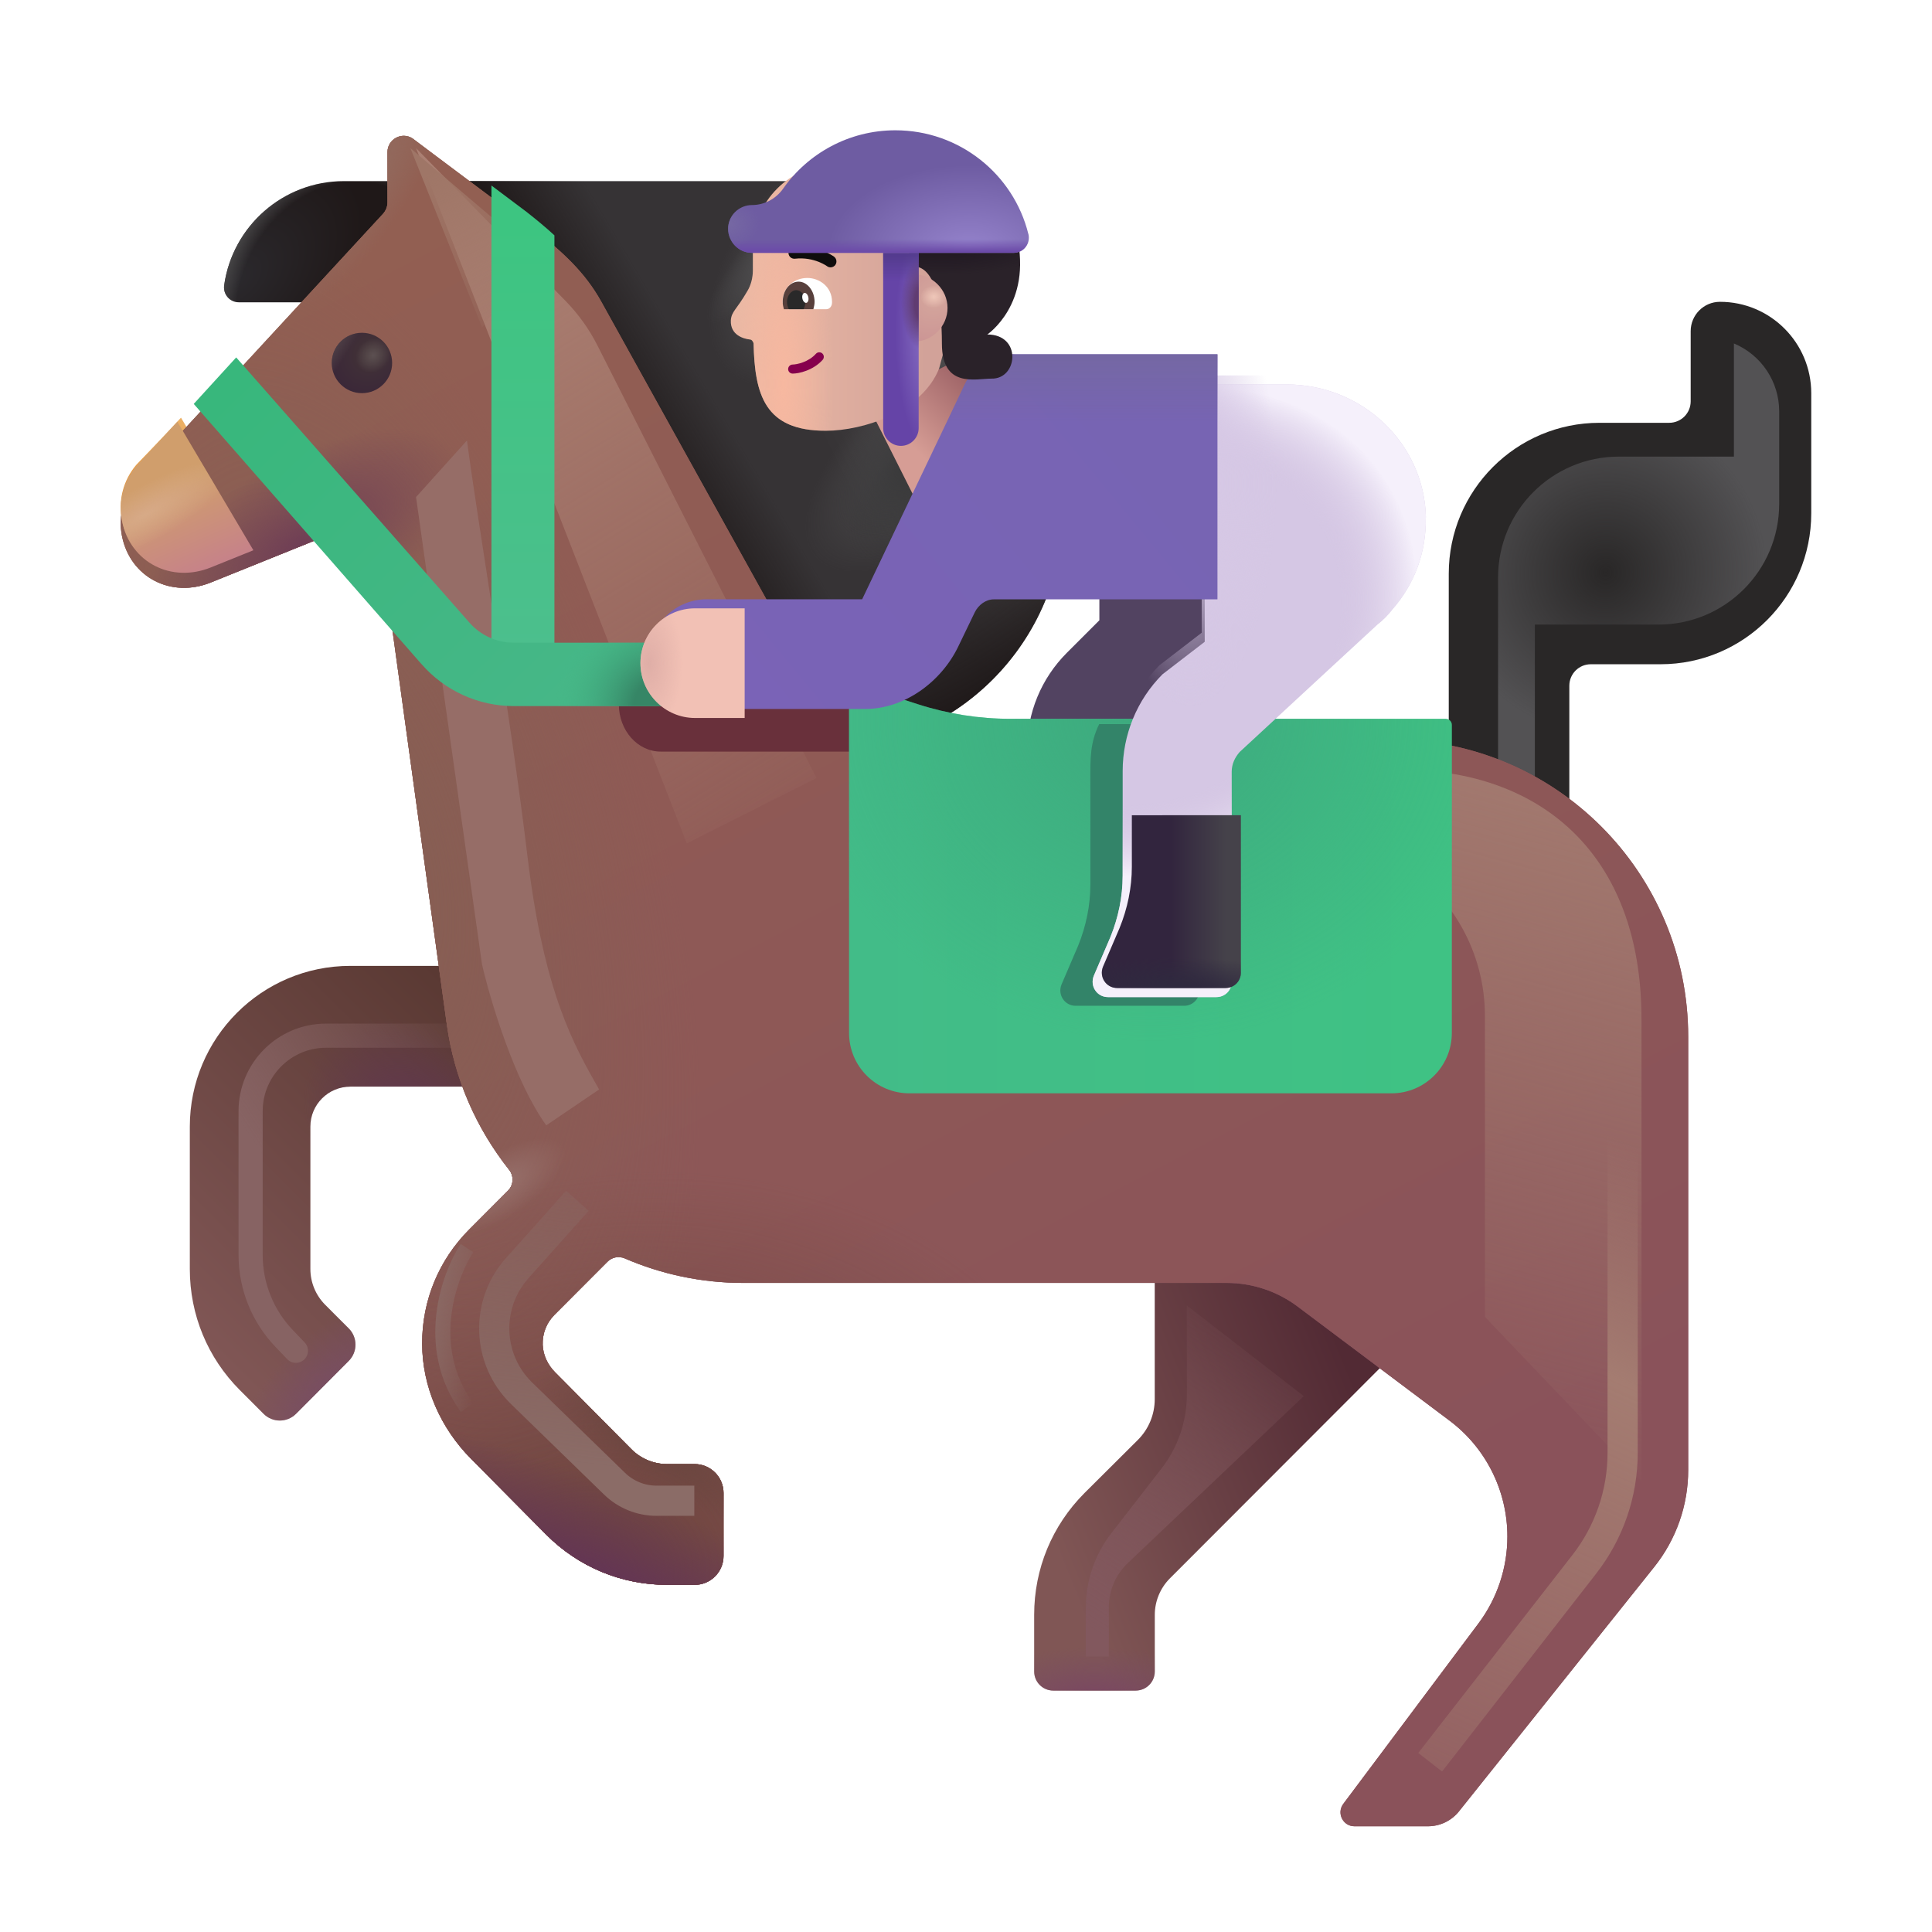 <svg fill="none" height="32" viewBox="0 0 32 32" width="32" xmlns="http://www.w3.org/2000/svg" xmlns:xlink="http://www.w3.org/1999/xlink"><filter id="a" color-interpolation-filters="sRGB" filterUnits="userSpaceOnUse" height="9.594" width="6.656" x="23.813" y="4.688"><feFlood flood-opacity="0" result="BackgroundImageFix"/><feBlend in="SourceGraphic" in2="BackgroundImageFix" mode="normal" result="shape"/><feGaussianBlur result="effect1_foregroundBlur_3987_22605" stdDeviation=".5"/></filter><filter id="b" color-interpolation-filters="sRGB" filterUnits="userSpaceOnUse" height="12.775" width="6.296" x="16.979" y="15.225"><feFlood flood-opacity="0" result="BackgroundImageFix"/><feBlend in="SourceGraphic" in2="BackgroundImageFix" mode="normal" result="shape"/><feColorMatrix in="SourceAlpha" result="hardAlpha" type="matrix" values="0 0 0 0 0 0 0 0 0 0 0 0 0 0 0 0 0 0 127 0"/><feOffset dx=".15"/><feGaussianBlur stdDeviation=".125"/><feComposite in2="hardAlpha" k2="-1" k3="1" operator="arithmetic"/><feColorMatrix type="matrix" values="0 0 0 0 0.533 0 0 0 0 0.416 0 0 0 0 0.392 0 0 0 1 0"/><feBlend in2="shape" mode="normal" result="effect1_innerShadow_3987_22605"/></filter><filter id="c" color-interpolation-filters="sRGB" filterUnits="userSpaceOnUse" height="7.53" width="10.145" x="2.993" y="15.999"><feFlood flood-opacity="0" result="BackgroundImageFix"/><feBlend in="SourceGraphic" in2="BackgroundImageFix" mode="normal" result="shape"/><feColorMatrix in="SourceAlpha" result="hardAlpha" type="matrix" values="0 0 0 0 0 0 0 0 0 0 0 0 0 0 0 0 0 0 127 0"/><feOffset dx=".15"/><feGaussianBlur stdDeviation=".125"/><feComposite in2="hardAlpha" k2="-1" k3="1" operator="arithmetic"/><feColorMatrix type="matrix" values="0 0 0 0 0.533 0 0 0 0 0.416 0 0 0 0 0.392 0 0 0 1 0"/><feBlend in2="shape" mode="normal" result="effect1_innerShadow_3987_22605"/></filter><filter id="d" color-interpolation-filters="sRGB" filterUnits="userSpaceOnUse" height="6.419" width="4.887" x="3.551" y="16.555"><feFlood flood-opacity="0" result="BackgroundImageFix"/><feBlend in="SourceGraphic" in2="BackgroundImageFix" mode="normal" result="shape"/><feGaussianBlur result="effect1_foregroundBlur_3987_22605" stdDeviation=".2"/></filter><filter id="e" color-interpolation-filters="sRGB" filterUnits="userSpaceOnUse" height="28.25" width="25.963" x="2" y="2"><feFlood flood-opacity="0" result="BackgroundImageFix"/><feBlend in="SourceGraphic" in2="BackgroundImageFix" mode="normal" result="shape"/><feColorMatrix in="SourceAlpha" result="hardAlpha" type="matrix" values="0 0 0 0 0 0 0 0 0 0 0 0 0 0 0 0 0 0 127 0"/><feOffset dy=".25"/><feGaussianBlur stdDeviation=".375"/><feComposite in2="hardAlpha" k2="-1" k3="1" operator="arithmetic"/><feColorMatrix type="matrix" values="0 0 0 0 0.424 0 0 0 0 0.263 0 0 0 0 0.231 0 0 0 1 0"/><feBlend in2="shape" mode="normal" result="effect1_innerShadow_3987_22605"/></filter><filter id="f" color-interpolation-filters="sRGB" filterUnits="userSpaceOnUse" height="28.25" width="25.963" x="2" y="2"><feFlood flood-opacity="0" result="BackgroundImageFix"/><feBlend in="SourceGraphic" in2="BackgroundImageFix" mode="normal" result="shape"/><feColorMatrix in="SourceAlpha" result="hardAlpha" type="matrix" values="0 0 0 0 0 0 0 0 0 0 0 0 0 0 0 0 0 0 127 0"/><feOffset dy=".25"/><feGaussianBlur stdDeviation=".375"/><feComposite in2="hardAlpha" k2="-1" k3="1" operator="arithmetic"/><feColorMatrix type="matrix" values="0 0 0 0 0.424 0 0 0 0 0.263 0 0 0 0 0.231 0 0 0 1 0"/><feBlend in2="shape" mode="normal" result="effect1_innerShadow_3987_22605"/></filter><filter id="g" color-interpolation-filters="sRGB" filterUnits="userSpaceOnUse" height="7.812" width="5.609" x="16.985" y="20.625"><feFlood flood-opacity="0" result="BackgroundImageFix"/><feBlend in="SourceGraphic" in2="BackgroundImageFix" mode="normal" result="shape"/><feGaussianBlur result="effect1_foregroundBlur_3987_22605" stdDeviation=".5"/></filter><filter id="h" color-interpolation-filters="sRGB" filterUnits="userSpaceOnUse" height="7.809" width="4.951" x="16.911" y="6.688"><feFlood flood-opacity="0" result="BackgroundImageFix"/><feBlend in="SourceGraphic" in2="BackgroundImageFix" mode="normal" result="shape"/><feColorMatrix in="SourceAlpha" result="hardAlpha" type="matrix" values="0 0 0 0 0 0 0 0 0 0 0 0 0 0 0 0 0 0 127 0"/><feOffset dx=".1" dy=".1"/><feGaussianBlur stdDeviation=".1"/><feComposite in2="hardAlpha" k2="-1" k3="1" operator="arithmetic"/><feColorMatrix type="matrix" values="0 0 0 0 0.408 0 0 0 0 0.38 0 0 0 0 0.443 0 0 0 1 0"/><feBlend in2="shape" mode="normal" result="effect1_innerShadow_3987_22605"/></filter><filter id="i" color-interpolation-filters="sRGB" filterUnits="userSpaceOnUse" height="13.516" width="8.632" x="5.891" y="1.453"><feFlood flood-opacity="0" result="BackgroundImageFix"/><feBlend in="SourceGraphic" in2="BackgroundImageFix" mode="normal" result="shape"/><feGaussianBlur result="effect1_foregroundBlur_3987_22605" stdDeviation=".5"/></filter><filter id="j" color-interpolation-filters="sRGB" filterUnits="userSpaceOnUse" height="15.783" width="9.062" x="20.125" y="10.748"><feFlood flood-opacity="0" result="BackgroundImageFix"/><feBlend in="SourceGraphic" in2="BackgroundImageFix" mode="normal" result="shape"/><feGaussianBlur result="effect1_foregroundBlur_3987_22605" stdDeviation="1"/></filter><filter id="k" color-interpolation-filters="sRGB" filterUnits="userSpaceOnUse" height="14.06" width="5.635" x="22.491" y="16.281"><feFlood flood-opacity="0" result="BackgroundImageFix"/><feBlend in="SourceGraphic" in2="BackgroundImageFix" mode="normal" result="shape"/><feGaussianBlur result="effect1_foregroundBlur_3987_22605" stdDeviation=".5"/></filter><filter id="l" color-interpolation-filters="sRGB" filterUnits="userSpaceOnUse" height="3.469" width="2.594" x="6.547" y="2.203"><feFlood flood-opacity="0" result="BackgroundImageFix"/><feBlend in="SourceGraphic" in2="BackgroundImageFix" mode="normal" result="shape"/><feGaussianBlur result="effect1_foregroundBlur_3987_22605" stdDeviation=".125"/></filter><filter id="m" color-interpolation-filters="sRGB" filterUnits="userSpaceOnUse" height="6.385" width="4.564" x="7.436" y="19.222"><feFlood flood-opacity="0" result="BackgroundImageFix"/><feBlend in="SourceGraphic" in2="BackgroundImageFix" mode="normal" result="shape"/><feGaussianBlur result="effect1_foregroundBlur_3987_22605" stdDeviation=".25"/></filter><filter id="n" color-interpolation-filters="sRGB" filterUnits="userSpaceOnUse" height="3.282" width="1.13" x="6.959" y="20.354"><feFlood flood-opacity="0" result="BackgroundImageFix"/><feBlend in="SourceGraphic" in2="BackgroundImageFix" mode="normal" result="shape"/><feGaussianBlur result="effect1_foregroundBlur_3987_22605" stdDeviation=".125"/></filter><filter id="o" color-interpolation-filters="sRGB" filterUnits="userSpaceOnUse" height="13.344" width="5.031" x="5.891" y="6.296"><feFlood flood-opacity="0" result="BackgroundImageFix"/><feBlend in="SourceGraphic" in2="BackgroundImageFix" mode="normal" result="shape"/><feGaussianBlur result="effect1_foregroundBlur_3987_22605" stdDeviation=".5"/></filter><filter id="p" color-interpolation-filters="sRGB" filterUnits="userSpaceOnUse" height="3.566" width="6.629" x="9.25" y="9.883"><feFlood flood-opacity="0" result="BackgroundImageFix"/><feBlend in="SourceGraphic" in2="BackgroundImageFix" mode="normal" result="shape"/><feGaussianBlur result="effect1_foregroundBlur_3987_22605" stdDeviation=".5"/></filter><filter id="q" color-interpolation-filters="sRGB" filterUnits="userSpaceOnUse" height="7.76" width="1.073" x="8.14" y="3.043"><feFlood flood-opacity="0" result="BackgroundImageFix"/><feBlend in="SourceGraphic" in2="BackgroundImageFix" mode="normal" result="shape"/><feColorMatrix in="SourceAlpha" result="hardAlpha" type="matrix" values="0 0 0 0 0 0 0 0 0 0 0 0 0 0 0 0 0 0 127 0"/><feOffset dx="-.03" dy=".03"/><feGaussianBlur stdDeviation=".03"/><feComposite in2="hardAlpha" k2="-1" k3="1" operator="arithmetic"/><feColorMatrix type="matrix" values="0 0 0 0 0.345 0 0 0 0 0.871 0 0 0 0 0.561 0 0 0 1 0"/><feBlend in2="shape" mode="normal" result="effect1_innerShadow_3987_22605"/></filter><filter id="r" color-interpolation-filters="sRGB" filterUnits="userSpaceOnUse" height="5.805" width="9.046" x="3.209" y="5.891"><feFlood flood-opacity="0" result="BackgroundImageFix"/><feBlend in="SourceGraphic" in2="BackgroundImageFix" mode="normal" result="shape"/><feColorMatrix in="SourceAlpha" result="hardAlpha" type="matrix" values="0 0 0 0 0 0 0 0 0 0 0 0 0 0 0 0 0 0 127 0"/><feOffset dx="-.03" dy=".03"/><feGaussianBlur stdDeviation=".03"/><feComposite in2="hardAlpha" k2="-1" k3="1" operator="arithmetic"/><feColorMatrix type="matrix" values="0 0 0 0 0.345 0 0 0 0 0.871 0 0 0 0 0.561 0 0 0 1 0"/><feBlend in2="shape" mode="normal" result="effect1_innerShadow_3987_22605"/></filter><filter id="s" color-interpolation-filters="sRGB" filterUnits="userSpaceOnUse" height="6.812" width="10.084" x="14.062" y="11.297"><feFlood flood-opacity="0" result="BackgroundImageFix"/><feBlend in="SourceGraphic" in2="BackgroundImageFix" mode="normal" result="shape"/><feColorMatrix in="SourceAlpha" result="hardAlpha" type="matrix" values="0 0 0 0 0 0 0 0 0 0 0 0 0 0 0 0 0 0 127 0"/><feOffset dx="-.1"/><feGaussianBlur stdDeviation=".15"/><feComposite in2="hardAlpha" k2="-1" k3="1" operator="arithmetic"/><feColorMatrix type="matrix" values="0 0 0 0 0.337 0 0 0 0 0.863 0 0 0 0 0.565 0 0 0 1 0"/><feBlend in2="shape" mode="normal" result="effect1_innerShadow_3987_22605"/></filter><filter id="t" color-interpolation-filters="sRGB" filterUnits="userSpaceOnUse" height="5.966" width="4.398" x="16.911" y="11.344"><feFlood flood-opacity="0" result="BackgroundImageFix"/><feBlend in="SourceGraphic" in2="BackgroundImageFix" mode="normal" result="shape"/><feGaussianBlur result="effect1_foregroundBlur_3987_22605" stdDeviation=".325"/></filter><filter id="u" color-interpolation-filters="sRGB" filterUnits="userSpaceOnUse" height="10.298" width="5.87" x="17.899" y="6.218"><feFlood flood-opacity="0" result="BackgroundImageFix"/><feBlend in="SourceGraphic" in2="BackgroundImageFix" mode="normal" result="shape"/><feColorMatrix in="SourceAlpha" result="hardAlpha" type="matrix" values="0 0 0 0 0 0 0 0 0 0 0 0 0 0 0 0 0 0 127 0"/><feOffset dx="-.15" dy=".15"/><feGaussianBlur stdDeviation=".3"/><feComposite in2="hardAlpha" k2="-1" k3="1" operator="arithmetic"/><feColorMatrix type="matrix" values="0 0 0 0 0.784 0 0 0 0 0.78 0 0 0 0 0.78 0 0 0 1 0"/><feBlend in2="shape" mode="normal" result="effect1_innerShadow_3987_22605"/><feColorMatrix in="SourceAlpha" result="hardAlpha" type="matrix" values="0 0 0 0 0 0 0 0 0 0 0 0 0 0 0 0 0 0 127 0"/><feOffset dx=".2"/><feGaussianBlur stdDeviation=".2"/><feComposite in2="hardAlpha" k2="-1" k3="1" operator="arithmetic"/><feColorMatrix type="matrix" values="0 0 0 0 0.486 0 0 0 0 0.475 0 0 0 0 0.541 0 0 0 1 0"/><feBlend in2="effect1_innerShadow_3987_22605" mode="normal" result="effect2_innerShadow_3987_22605"/></filter><filter id="v" color-interpolation-filters="sRGB" filterUnits="userSpaceOnUse" height="2.862" width="2.504" x="18.049" y="13.503"><feFlood flood-opacity="0" result="BackgroundImageFix"/><feBlend in="SourceGraphic" in2="BackgroundImageFix" mode="normal" result="shape"/><feColorMatrix in="SourceAlpha" result="hardAlpha" type="matrix" values="0 0 0 0 0 0 0 0 0 0 0 0 0 0 0 0 0 0 127 0"/><feOffset dx=".2"/><feGaussianBlur stdDeviation=".1"/><feComposite in2="hardAlpha" k2="-1" k3="1" operator="arithmetic"/><feColorMatrix type="matrix" values="0 0 0 0 0.153 0 0 0 0 0.243 0 0 0 0 0.196 0 0 0 1 0"/><feBlend in2="shape" mode="normal" result="effect1_innerShadow_3987_22605"/></filter><filter id="w" color-interpolation-filters="sRGB" filterUnits="userSpaceOnUse" height="6.225" width="9.648" x="10.517" y="5.868"><feFlood flood-opacity="0" result="BackgroundImageFix"/><feBlend in="SourceGraphic" in2="BackgroundImageFix" mode="normal" result="shape"/><feColorMatrix in="SourceAlpha" result="hardAlpha" type="matrix" values="0 0 0 0 0 0 0 0 0 0 0 0 0 0 0 0 0 0 127 0"/><feOffset dx=".25" dy="-.35"/><feGaussianBlur stdDeviation=".3"/><feComposite in2="hardAlpha" k2="-1" k3="1" operator="arithmetic"/><feColorMatrix type="matrix" values="0 0 0 0 0.294 0 0 0 0 0.224 0 0 0 0 0.518 0 0 0 1 0"/><feBlend in2="shape" mode="normal" result="effect1_innerShadow_3987_22605"/></filter><filter id="x" color-interpolation-filters="sRGB" filterUnits="userSpaceOnUse" height="2.016" width="1.826" x="10.508" y="10.076"><feFlood flood-opacity="0" result="BackgroundImageFix"/><feBlend in="SourceGraphic" in2="BackgroundImageFix" mode="normal" result="shape"/><feColorMatrix in="SourceAlpha" result="hardAlpha" type="matrix" values="0 0 0 0 0 0 0 0 0 0 0 0 0 0 0 0 0 0 127 0"/><feOffset dx=".1" dy="-.2"/><feGaussianBlur stdDeviation=".3"/><feComposite in2="hardAlpha" k2="-1" k3="1" operator="arithmetic"/><feColorMatrix type="matrix" values="0 0 0 0 0.749 0 0 0 0 0.486 0 0 0 0 0.576 0 0 0 1 0"/><feBlend in2="shape" mode="normal" result="effect1_innerShadow_3987_22605"/></filter><filter id="y" color-interpolation-filters="sRGB" filterUnits="userSpaceOnUse" height="4.664" width="4.259" x="12.104" y="2.72"><feFlood flood-opacity="0" result="BackgroundImageFix"/><feBlend in="SourceGraphic" in2="BackgroundImageFix" mode="normal" result="shape"/><feColorMatrix in="SourceAlpha" result="hardAlpha" type="matrix" values="0 0 0 0 0 0 0 0 0 0 0 0 0 0 0 0 0 0 127 0"/><feOffset dx="-.25" dy="-.25"/><feGaussianBlur stdDeviation=".25"/><feComposite in2="hardAlpha" k2="-1" k3="1" operator="arithmetic"/><feColorMatrix type="matrix" values="0 0 0 0 0.733 0 0 0 0 0.494 0 0 0 0 0.561 0 0 0 1 0"/><feBlend in2="shape" mode="normal" result="effect1_innerShadow_3987_22605"/></filter><filter id="z" color-interpolation-filters="sRGB" filterUnits="userSpaceOnUse" height="3.382" width="4.06" x="12.986" y="3.054"><feFlood flood-opacity="0" result="BackgroundImageFix"/><feBlend in="SourceGraphic" in2="BackgroundImageFix" mode="normal" result="shape"/><feColorMatrix in="SourceAlpha" result="hardAlpha" type="matrix" values="0 0 0 0 0 0 0 0 0 0 0 0 0 0 0 0 0 0 127 0"/><feOffset dx="-.15"/><feGaussianBlur stdDeviation=".15"/><feComposite in2="hardAlpha" k2="-1" k3="1" operator="arithmetic"/><feColorMatrix type="matrix" values="0 0 0 0 0.294 0 0 0 0 0.278 0 0 0 0 0.286 0 0 0 1 0"/><feBlend in2="shape" mode="normal" result="effect1_innerShadow_3987_22605"/><feColorMatrix in="SourceAlpha" result="hardAlpha" type="matrix" values="0 0 0 0 0 0 0 0 0 0 0 0 0 0 0 0 0 0 127 0"/><feOffset dx=".15" dy="-.15"/><feGaussianBlur stdDeviation=".15"/><feComposite in2="hardAlpha" k2="-1" k3="1" operator="arithmetic"/><feColorMatrix type="matrix" values="0 0 0 0 0.125 0 0 0 0 0.09 0 0 0 0 0.133 0 0 0 1 0"/><feBlend in2="effect1_innerShadow_3987_22605" mode="normal" result="effect2_innerShadow_3987_22605"/></filter><radialGradient id="A" cx="0" cy="0" gradientTransform="matrix(2.312 1.328 -1.346 2.344 26.594 9.484)" gradientUnits="userSpaceOnUse" r="1"><stop offset="0" stop-color="#535254" stop-opacity="0"/><stop offset="1" stop-color="#535254"/></radialGradient><linearGradient id="B" gradientUnits="userSpaceOnUse" x1="1.743" x2="6.067" y1="9.534" y2="6.043"><stop offset=".006" stop-color="#dc872a"/><stop offset="1" stop-color="#ffdea7"/></linearGradient><radialGradient id="C" cx="0" cy="0" gradientTransform="matrix(-3.22 2.174 -4.089 -6.058 17.866 6.906)" gradientUnits="userSpaceOnUse" r="1"><stop offset="0" stop-color="#535253"/><stop offset="1" stop-color="#363335"/></radialGradient><radialGradient id="D" cx="0" cy="0" gradientTransform="matrix(4.219 9.531 -10.13 4.484 11.063 2.656)" gradientUnits="userSpaceOnUse" r="1"><stop offset=".795" stop-color="#1e1818" stop-opacity="0"/><stop offset="1" stop-color="#1e1818"/></radialGradient><linearGradient id="E" gradientUnits="userSpaceOnUse" x1="14.384" x2="11.506" y1="7.53" y2="9.24"><stop offset=".516" stop-color="#1e1818" stop-opacity="0"/><stop offset="1" stop-color="#1e1818"/></linearGradient><linearGradient id="F"><stop offset="0" stop-color="#5a5a5b"/><stop offset="1" stop-color="#5a5a5b" stop-opacity="0"/></linearGradient><radialGradient id="G" cx="0" cy="0" gradientTransform="matrix(-1.511 1.897 -1.124 -.896 13.621 4.307)" gradientUnits="userSpaceOnUse" r="1" xlink:href="#F"/><radialGradient id="H" cx="0" cy="0" gradientTransform="matrix(-2.526 2.119 -.899 -1.072 16.01 7.1)" gradientUnits="userSpaceOnUse" r="1" xlink:href="#F"/><radialGradient id="I" cx="0" cy="0" gradientTransform="matrix(-2.344 1.641 -.267 -.382 17.938 7.891)" gradientUnits="userSpaceOnUse" r="1"><stop offset=".031" stop-color="#5a5a5b"/><stop offset=".893" stop-color="#5a5a5b" stop-opacity="0"/></radialGradient><radialGradient id="J" cx="0" cy="0" gradientTransform="matrix(-2.328 2.531 -.412 -.379 14.063 2.797)" gradientUnits="userSpaceOnUse" r="1" xlink:href="#F"/><linearGradient id="K"><stop offset="0" stop-color="#343435"/><stop offset="1" stop-color="#343435" stop-opacity="0"/></linearGradient><radialGradient id="L" cx="0" cy="0" gradientTransform="matrix(-2.17 .919 -.407 -.961 14.776 4.894)" gradientUnits="userSpaceOnUse" r="1" xlink:href="#K"/><radialGradient id="M" cx="0" cy="0" gradientTransform="matrix(-.823 .766 -.345 -.371 13.43 4.727)" gradientUnits="userSpaceOnUse" r="1" xlink:href="#K"/><radialGradient id="N" cx="0" cy="0" gradientTransform="matrix(-2.359 1.219 -.549 -1.063 16.422 7.875)" gradientUnits="userSpaceOnUse" r="1" xlink:href="#K"/><radialGradient id="O" cx="0" cy="0" gradientTransform="matrix(-1.406 1.422 -.68 -.673 15.375 7.375)" gradientUnits="userSpaceOnUse" r="1" xlink:href="#K"/><radialGradient id="P" cx="0" cy="0" gradientTransform="matrix(1.892 -1.629 .989 1.149 3.887 4.629)" gradientUnits="userSpaceOnUse" r="1"><stop offset="0" stop-color="#2b292d"/><stop offset="1" stop-color="#1f1818"/></radialGradient><radialGradient id="Q" cx="0" cy="0" gradientTransform="matrix(-1.86 -.802 .966 -2.242 5.667 5.008)" gradientUnits="userSpaceOnUse" r="1"><stop offset=".84" stop-color="#4a494a" stop-opacity="0"/><stop offset="1" stop-color="#4a494a"/></radialGradient><linearGradient id="R" gradientUnits="userSpaceOnUse" x1="20.906" x2="15.67" y1="19.438" y2="21.538"><stop offset="0" stop-color="#522a34"/><stop offset="1" stop-color="#805655"/></linearGradient><radialGradient id="S" cx="0" cy="0" gradientTransform="matrix(0 -.852 2.142 0 17.982 28.141)" gradientUnits="userSpaceOnUse" r="1"><stop offset="0" stop-color="#794562"/><stop offset="1" stop-color="#784d65" stop-opacity="0"/></radialGradient><linearGradient id="T" gradientUnits="userSpaceOnUse" x1="7.991" x2="2.993" y1="16.969" y2="22"><stop offset="0" stop-color="#5a3933"/><stop offset="1" stop-color="#805655"/></linearGradient><radialGradient id="U" cx="0" cy="0" gradientTransform="matrix(-.719 -.719 1.42 -1.42 5.344 23.125)" gradientUnits="userSpaceOnUse" r="1"><stop offset="0" stop-color="#784d65"/><stop offset="1" stop-color="#784d65" stop-opacity="0"/></radialGradient><radialGradient id="V" cx="0" cy="0" gradientTransform="matrix(-1.57 -1.523 1.118 -1.152 6.797 18.781)" gradientUnits="userSpaceOnUse" r="1"><stop offset="0" stop-color="#5f3553"/><stop offset="1" stop-color="#5f3553" stop-opacity="0"/></radialGradient><linearGradient id="W" gradientUnits="userSpaceOnUse" x1="4.745" x2="8.307" y1="19.764" y2="17.436"><stop offset="0" stop-color="#876363"/><stop offset="1" stop-color="#876363" stop-opacity="0"/></linearGradient><linearGradient id="X" gradientUnits="userSpaceOnUse" x1="8.558" x2="21.246" y1="1.981" y2="26.37"><stop offset="0" stop-color="#925f52"/><stop offset="1" stop-color="#8a525a"/></linearGradient><radialGradient id="Y" cx="0" cy="0" gradientTransform="matrix(-1.875 -6.375 8.625 -2.537 9.438 26)" gradientUnits="userSpaceOnUse" r="1"><stop offset="0" stop-color="#6a433b"/><stop offset="1" stop-color="#6a433b" stop-opacity="0"/></radialGradient><linearGradient id="Z"><stop offset="0" stop-color="#733b61"/><stop offset="1" stop-color="#643655" stop-opacity="0"/></linearGradient><radialGradient id="aa" cx="0" cy="0" gradientTransform="matrix(0 -1.875 6.531 0 16.282 21.25)" gradientUnits="userSpaceOnUse" r="1" xlink:href="#Z"/><radialGradient id="ab" cx="0" cy="0" gradientTransform="matrix(1.094 -2.094 4.796 2.505 21.407 22.594)" gradientUnits="userSpaceOnUse" r="1" xlink:href="#Z"/><radialGradient id="ac" cx="0" cy="0" gradientTransform="matrix(4.812 -1.438 3.101 10.382 5.875 13.75)" gradientUnits="userSpaceOnUse" r="1"><stop offset="0" stop-color="#855f53"/><stop offset="1" stop-color="#855f53" stop-opacity="0"/></radialGradient><radialGradient id="ad" cx="0" cy="0" gradientTransform="matrix(2.594 -1.516 .699 1.196 4.969 8.766)" gradientUnits="userSpaceOnUse" r="1"><stop offset="0" stop-color="#6f3e55"/><stop offset="1" stop-color="#6f3e55" stop-opacity="0"/></radialGradient><radialGradient id="ae" cx="0" cy="0" gradientTransform="matrix(.672 .43 -1.302 2.036 6 2.789)" gradientUnits="userSpaceOnUse" r="1"><stop offset="0" stop-color="#926c60"/><stop offset="1" stop-color="#926c60" stop-opacity="0"/></radialGradient><radialGradient id="af" cx="0" cy="0" gradientTransform="matrix(.578 -1.422 6.454 2.624 9.735 25.828)" gradientUnits="userSpaceOnUse" r="1"><stop offset="0" stop-color="#633456"/><stop offset="1" stop-color="#633456" stop-opacity="0"/></radialGradient><radialGradient id="ag" cx="0" cy="0" gradientTransform="matrix(-.32 .531 -1.995 -1.203 10.883 23.734)" gradientUnits="userSpaceOnUse" r="1"><stop offset="0" stop-color="#6a463f"/><stop offset="1" stop-color="#6a463f" stop-opacity="0"/></radialGradient><radialGradient id="ah" cx="0" cy="0" gradientTransform="matrix(1.063 -.672 .279 .441 8.266 19.406)" gradientUnits="userSpaceOnUse" r="1"><stop offset="0" stop-color="#97716c"/><stop offset="1" stop-color="#97716c" stop-opacity="0"/></radialGradient><linearGradient id="ai" gradientUnits="userSpaceOnUse" x1="2.891" x2="3.608" y1="8.047" y2="9.689"><stop offset=".006" stop-color="#d09e6c"/><stop offset="1" stop-color="#c47c8f"/></linearGradient><radialGradient id="aj" cx="0" cy="0" gradientTransform="matrix(1.442 -.81 .225 .4 2.406 8.523)" gradientUnits="userSpaceOnUse" r="1"><stop offset="0" stop-color="#d7aa87"/><stop offset="1" stop-color="#d7aa87" stop-opacity="0"/></radialGradient><radialGradient id="ak" cx="0" cy="0" gradientTransform="matrix(-.406 .562 -.501 -.362 6.143 5.851)" gradientUnits="userSpaceOnUse" r="1"><stop offset=".006" stop-color="#433437"/><stop offset="1" stop-color="#3b2838"/></radialGradient><radialGradient id="al" cx="0" cy="0" gradientTransform="matrix(-.228 .206 -.181 -.201 6.182 5.887)" gradientUnits="userSpaceOnUse" r="1"><stop offset="0" stop-color="#5c5051"/><stop offset="1" stop-color="#5c5051" stop-opacity="0"/></radialGradient><linearGradient id="am" gradientUnits="userSpaceOnUse" x1="5.897" x2="5.553" y1="5.619" y2="5.4"><stop offset="0" stop-color="#5c5051" stop-opacity="0"/><stop offset="1" stop-color="#5c5051"/></linearGradient><linearGradient id="an" gradientUnits="userSpaceOnUse" x1="18.15" x2="21.549" y1="27.031" y2="21.674"><stop offset="0" stop-color="#82585e"/><stop offset="1" stop-color="#82585e" stop-opacity="0"/></linearGradient><linearGradient id="ao" gradientUnits="userSpaceOnUse" x1="7.901" x2="14.232" y1="3.63" y2="13.969"><stop offset="0" stop-color="#ab8073"/><stop offset="1" stop-color="#ab8073" stop-opacity="0"/></linearGradient><linearGradient id="ap" gradientUnits="userSpaceOnUse" x1="28.938" x2="25.719" y1="12.748" y2="24.781"><stop offset="0" stop-color="#a47c71"/><stop offset="1" stop-color="#a47c71" stop-opacity="0"/></linearGradient><linearGradient id="aq" gradientUnits="userSpaceOnUse" x1="27.5" x2="21.282" y1="19.188" y2="33.062"><stop offset="0" stop-color="#a47c71" stop-opacity="0"/><stop offset=".239" stop-color="#a47c71"/><stop offset="1" stop-color="#a47c71" stop-opacity="0"/></linearGradient><linearGradient id="ar" gradientUnits="userSpaceOnUse" x1="7.375" x2="8.891" y1="2.75" y2="5.625"><stop offset="0" stop-color="#9f7667"/><stop offset="1" stop-color="#9f7667" stop-opacity="0"/></linearGradient><linearGradient id="as"><stop offset="0" stop-color="#8b6c67"/><stop offset="1" stop-color="#8b6c67" stop-opacity="0"/></linearGradient><linearGradient id="at" gradientUnits="userSpaceOnUse" x1="9.375" x2="10.156" xlink:href="#as" y1="24.219" y2="17.781"/><linearGradient id="au" gradientUnits="userSpaceOnUse" x1="7.016" x2="8.011" xlink:href="#as" y1="21.844" y2="21.983"/><linearGradient id="av" gradientUnits="userSpaceOnUse" x1="8.691" x2="8.691" y1="3.632" y2="10.773"><stop offset="0" stop-color="#3dc581"/><stop offset="1" stop-color="#4cbf8d"/></linearGradient><linearGradient id="aw" gradientUnits="userSpaceOnUse" x1="3.611" x2="9.298" y1="6.531" y2="12.406"><stop offset="0" stop-color="#38b77c"/><stop offset="1" stop-color="#47b788"/></linearGradient><radialGradient id="ax" cx="0" cy="0" gradientTransform="matrix(-1.812 0 0 -1.728 11.048 11.666)" gradientUnits="userSpaceOnUse" r="1"><stop offset=".288" stop-color="#368666"/><stop offset="1" stop-color="#46b988" stop-opacity="0"/></radialGradient><linearGradient id="ay" gradientUnits="userSpaceOnUse" x1="23.954" x2="14.162" y1="14.969" y2="14.969"><stop offset="0" stop-color="#3fc284"/><stop offset="1" stop-color="#42bc88"/></linearGradient><radialGradient id="az" cx="0" cy="0" gradientTransform="matrix(0 5.378 -5.974 0 19.154 11.872)" gradientUnits="userSpaceOnUse" r="1"><stop offset="0" stop-color="#3da97e"/><stop offset="1" stop-color="#3da97e" stop-opacity="0"/></radialGradient><linearGradient id="aA" gradientUnits="userSpaceOnUse" x1="16.048" x2="15.048" y1="6.312" y2="7.328"><stop offset="0" stop-color="#a06568"/><stop offset="1" stop-color="#d69d95"/></linearGradient><radialGradient id="aB" cx="0" cy="0" gradientTransform="matrix(4.489 -3 2.494 3.733 19.079 10.313)" gradientUnits="userSpaceOnUse" r="1"><stop offset=".599" stop-color="#d6c8e3" stop-opacity="0"/><stop offset=".846" stop-color="#f5f0fb"/></radialGradient><radialGradient id="aC" cx="0" cy="0" gradientTransform="matrix(1.438 0 0 3.703 19.704 8)" gradientUnits="userSpaceOnUse" r="1"><stop offset=".283" stop-color="#d6c8e5"/><stop offset="1" stop-color="#d6c8e5" stop-opacity="0"/></radialGradient><linearGradient id="aD" gradientUnits="userSpaceOnUse" x1="20.111" x2="19.201" y1="15.344" y2="15.344"><stop offset="0" stop-color="#45424a"/><stop offset="1" stop-color="#32253e"/></linearGradient><radialGradient id="aE" cx="0" cy="0" gradientTransform="matrix(0 -.547 2.188 0 19.29 16.406)" gradientUnits="userSpaceOnUse" r="1"><stop offset=".171" stop-color="#2f293f"/><stop offset="1" stop-color="#2f293f" stop-opacity="0"/></radialGradient><linearGradient id="aF" gradientUnits="userSpaceOnUse" x1="18.892" x2="12.079" y1="7.125" y2="12.75"><stop offset="0" stop-color="#7764b3"/><stop offset="1" stop-color="#7a63b7"/></linearGradient><linearGradient id="aG" gradientUnits="userSpaceOnUse" x1="18.736" x2="18.736" y1="5.875" y2="7.344"><stop offset=".106" stop-color="#7468a1"/><stop offset="1" stop-color="#7468a1" stop-opacity="0"/></linearGradient><radialGradient id="aH" cx="0" cy="0" gradientTransform="matrix(.562 0 0 1.148 10.648 11.185)" gradientUnits="userSpaceOnUse" r="1"><stop offset="0" stop-color="#dfaea7"/><stop offset="1" stop-color="#dfaea7" stop-opacity="0"/></radialGradient><linearGradient id="aI" gradientUnits="userSpaceOnUse" x1="12.829" x2="15.61" y1="5.594" y2="5.594"><stop offset="0" stop-color="#eab8a4"/><stop offset="1" stop-color="#d2a299"/></linearGradient><radialGradient id="aJ" cx="0" cy="0" gradientTransform="matrix(0 -3.984 .813 0 13.226 6.611)" gradientUnits="userSpaceOnUse" r="1"><stop offset="0" stop-color="#f7b8a0"/><stop offset="1" stop-color="#f7b8a0" stop-opacity="0"/></radialGradient><radialGradient id="aK" cx="0" cy="0" gradientTransform="matrix(0 .734 -2.188 0 15.595 3.969)" gradientUnits="userSpaceOnUse" r="1"><stop offset="0" stop-color="#19101d"/><stop offset="1" stop-color="#19101d" stop-opacity="0"/></radialGradient><radialGradient id="aL" cx="0" cy="0" gradientTransform="matrix(-.453 .609 -.507 -.377 15.509 4.93)" gradientUnits="userSpaceOnUse" r="1"><stop offset="0" stop-color="#d5a79d"/><stop offset="1" stop-color="#cc9695"/></radialGradient><radialGradient id="aM" cx="0" cy="0" gradientTransform="matrix(.225 -.008 .006 .186 15.468 4.915)" gradientUnits="userSpaceOnUse" r="1"><stop offset="0" stop-color="#efc7b9"/><stop offset="1" stop-color="#efc7b9" stop-opacity="0"/></radialGradient><radialGradient id="aN" cx="0" cy="0" gradientTransform="matrix(0 2.033 -.609 0 15.439 5.482)" gradientUnits="userSpaceOnUse" r="1"><stop offset="0" stop-color="#8e77c8"/><stop offset="1" stop-color="#6544a7"/></radialGradient><linearGradient id="aO" gradientUnits="userSpaceOnUse" x1="14.922" x2="14.922" y1="4.094" y2="4.656"><stop offset="0" stop-color="#4e3886"/><stop offset="1" stop-color="#4e3886" stop-opacity="0"/></linearGradient><radialGradient id="aP" cx="0" cy="0" gradientTransform="matrix(0 .763 -.352 0 15.275 5.024)" gradientUnits="userSpaceOnUse" r="1"><stop offset=".359" stop-color="#603c71"/><stop offset="1" stop-color="#603c71" stop-opacity="0"/></radialGradient><radialGradient id="aQ" cx="0" cy="0" gradientTransform="matrix(-2.344 0 0 -1.454 16.048 4.188)" gradientUnits="userSpaceOnUse" r="1"><stop offset="0" stop-color="#9684cd"/><stop offset="1" stop-color="#6e5ca2"/></radialGradient><linearGradient id="aR" gradientUnits="userSpaceOnUse" x1="15.439" x2="15.439" y1="4.188" y2="3.961"><stop offset=".104" stop-color="#6c4ba9"/><stop offset="1" stop-color="#6c4ba9" stop-opacity="0"/></linearGradient><radialGradient id="aS" cx="0" cy="0" gradientTransform="matrix(.519 0 0 .406 12.061 3.703)" gradientUnits="userSpaceOnUse" r="1"><stop offset="0" stop-color="#7668a3"/><stop offset="1" stop-color="#7668a3" stop-opacity="0"/></radialGradient><path d="m28.003 6.648v-1.163c0-.268.217-.486.485-.486.835 0 1.512.678 1.512 1.514v1.989c0 1.381-1.118 2.5-2.497 2.5h-1.154c-.197 0-.356.159-.356.356v4.641h-1.997v-6.496c0-1.381 1.118-2.5 2.497-2.5h1.154c.197 0 .356-.159.356-.356z" fill="#292727"/><g filter="url(#a)"><path d="m28.719 5.688v1.875h-1.906c-1.105 0-2 .895-2 2v3.719h.609v-2.937h2.047c1.105 0 2-.895 2-2v-1.531c0-.492-.296-.936-.75-1.125z" fill="url(#A)"/></g><path d="m2.998 6.918c-.336.362-.739.779-.739.779-.22.257-.31.606-.232.946.155.675.839 1.008 1.48.749l.769-.311z" fill="url(#B)"/><path d="m7.596 5.141c0 .083.067.15.15.15h1.09c.083 0 .15.067.15.15v2.921c0 .083.067.15.15.15h1.699c.083 0 .15.067.15.15v3.616c0 .083.067.15.15.15h2.475c2.213 0 4.007-1.796 4.006-4.013 0-.228-.184-.412-.412-.412h-2.024c-.149 0-.217-.207-.109-.31.591-.561.927-1.364.927-2.255 0-.241-.195-.436-.436-.436h-2.152c-.15 0-.224-.221-.124-.333.294-.33.473-.765.474-1.242 0-.236-.191-.427-.426-.427h-5.588c-.083 0-.15.067-.15.15z" fill="url(#C)"/><path d="m7.596 5.141c0 .083.067.15.15.15h1.09c.083 0 .15.067.15.15v2.921c0 .083.067.15.15.15h1.699c.083 0 .15.067.15.15v3.616c0 .083.067.15.15.15h2.475c2.213 0 4.007-1.796 4.006-4.013 0-.228-.184-.412-.412-.412h-2.024c-.149 0-.217-.207-.109-.31.591-.561.927-1.364.927-2.255 0-.241-.195-.436-.436-.436h-2.152c-.15 0-.224-.221-.124-.333.294-.33.473-.765.474-1.242 0-.236-.191-.427-.426-.427h-5.588c-.083 0-.15.067-.15.15z" fill="url(#D)"/><path d="m7.596 5.141c0 .083.067.15.15.15h1.09c.083 0 .15.067.15.15v2.921c0 .083.067.15.15.15h1.699c.083 0 .15.067.15.15v3.616c0 .083.067.15.15.15h2.475c2.213 0 4.007-1.796 4.006-4.013 0-.228-.184-.412-.412-.412h-2.024c-.149 0-.217-.207-.109-.31.591-.561.927-1.364.927-2.255 0-.241-.195-.436-.436-.436h-2.152c-.15 0-.224-.221-.124-.333.294-.33.473-.765.474-1.242 0-.236-.191-.427-.426-.427h-5.588c-.083 0-.15.067-.15.15z" fill="url(#E)"/><path d="m7.596 5.141c0 .083.067.15.15.15h1.09c.083 0 .15.067.15.15v2.921c0 .083.067.15.15.15h1.699c.083 0 .15.067.15.15v3.616c0 .083.067.15.15.15h2.475c2.213 0 4.007-1.796 4.006-4.013 0-.228-.184-.412-.412-.412h-2.024c-.149 0-.217-.207-.109-.31.591-.561.927-1.364.927-2.255 0-.241-.195-.436-.436-.436h-2.152c-.15 0-.224-.221-.124-.333.294-.33.473-.765.474-1.242 0-.236-.191-.427-.426-.427h-5.588c-.083 0-.15.067-.15.15z" fill="url(#G)"/><path d="m7.596 5.141c0 .083.067.15.15.15h1.09c.083 0 .15.067.15.15v2.921c0 .083.067.15.15.15h1.699c.083 0 .15.067.15.15v3.616c0 .083.067.15.15.15h2.475c2.213 0 4.007-1.796 4.006-4.013 0-.228-.184-.412-.412-.412h-2.024c-.149 0-.217-.207-.109-.31.591-.561.927-1.364.927-2.255 0-.241-.195-.436-.436-.436h-2.152c-.15 0-.224-.221-.124-.333.294-.33.473-.765.474-1.242 0-.236-.191-.427-.426-.427h-5.588c-.083 0-.15.067-.15.15z" fill="url(#H)"/><path d="m7.596 5.141c0 .083.067.15.15.15h1.09c.083 0 .15.067.15.15v2.921c0 .083.067.15.15.15h1.699c.083 0 .15.067.15.15v3.616c0 .083.067.15.15.15h2.475c2.213 0 4.007-1.796 4.006-4.013 0-.228-.184-.412-.412-.412h-2.024c-.149 0-.217-.207-.109-.31.591-.561.927-1.364.927-2.255 0-.241-.195-.436-.436-.436h-2.152c-.15 0-.224-.221-.124-.333.294-.33.473-.765.474-1.242 0-.236-.191-.427-.426-.427h-5.588c-.083 0-.15.067-.15.15z" fill="url(#I)"/><path d="m7.596 5.141c0 .083.067.15.15.15h1.09c.083 0 .15.067.15.15v2.921c0 .083.067.15.15.15h1.699c.083 0 .15.067.15.15v3.616c0 .083.067.15.15.15h2.475c2.213 0 4.007-1.796 4.006-4.013 0-.228-.184-.412-.412-.412h-2.024c-.149 0-.217-.207-.109-.31.591-.561.927-1.364.927-2.255 0-.241-.195-.436-.436-.436h-2.152c-.15 0-.224-.221-.124-.333.294-.33.473-.765.474-1.242 0-.236-.191-.427-.426-.427h-5.588c-.083 0-.15.067-.15.15z" fill="url(#J)"/><path d="m7.596 5.141c0 .083.067.15.15.15h1.09c.083 0 .15.067.15.15v2.921c0 .083.067.15.15.15h1.699c.083 0 .15.067.15.15v3.616c0 .083.067.15.15.15h2.475c2.213 0 4.007-1.796 4.006-4.013 0-.228-.184-.412-.412-.412h-2.024c-.149 0-.217-.207-.109-.31.591-.561.927-1.364.927-2.255 0-.241-.195-.436-.436-.436h-2.152c-.15 0-.224-.221-.124-.333.294-.33.473-.765.474-1.242 0-.236-.191-.427-.426-.427h-5.588c-.083 0-.15.067-.15.15z" fill="url(#L)"/><path d="m7.596 5.141c0 .083.067.15.15.15h1.09c.083 0 .15.067.15.15v2.921c0 .083.067.15.15.15h1.699c.083 0 .15.067.15.15v3.616c0 .083.067.15.15.15h2.475c2.213 0 4.007-1.796 4.006-4.013 0-.228-.184-.412-.412-.412h-2.024c-.149 0-.217-.207-.109-.31.591-.561.927-1.364.927-2.255 0-.241-.195-.436-.436-.436h-2.152c-.15 0-.224-.221-.124-.333.294-.33.473-.765.474-1.242 0-.236-.191-.427-.426-.427h-5.588c-.083 0-.15.067-.15.15z" fill="url(#M)"/><path d="m7.596 5.141c0 .083.067.15.15.15h1.09c.083 0 .15.067.15.15v2.921c0 .083.067.15.15.15h1.699c.083 0 .15.067.15.15v3.616c0 .083.067.15.15.15h2.475c2.213 0 4.007-1.796 4.006-4.013 0-.228-.184-.412-.412-.412h-2.024c-.149 0-.217-.207-.109-.31.591-.561.927-1.364.927-2.255 0-.241-.195-.436-.436-.436h-2.152c-.15 0-.224-.221-.124-.333.294-.33.473-.765.474-1.242 0-.236-.191-.427-.426-.427h-5.588c-.083 0-.15.067-.15.15z" fill="url(#N)"/><path d="m7.596 5.141c0 .083.067.15.15.15h1.09c.083 0 .15.067.15.15v2.921c0 .083.067.15.15.15h1.699c.083 0 .15.067.15.15v3.616c0 .083.067.15.15.15h2.475c2.213 0 4.007-1.796 4.006-4.013 0-.228-.184-.412-.412-.412h-2.024c-.149 0-.217-.207-.109-.31.591-.561.927-1.364.927-2.255 0-.241-.195-.436-.436-.436h-2.152c-.15 0-.224-.221-.124-.333.294-.33.473-.765.474-1.242 0-.236-.191-.427-.426-.427h-5.588c-.083 0-.15.067-.15.15z" fill="url(#O)"/><path d="m5.698 3c-1.011 0-1.847.75-1.985 1.724-.021.149.091.283.242.283h1.507c1.107 0 2.005-.899 2.005-2.007z" fill="url(#P)"/><path d="m5.698 3c-1.011 0-1.847.75-1.985 1.724-.021.149.091.283.242.283h1.507c1.107 0 2.005-.899 2.005-2.007z" fill="url(#Q)"/><g filter="url(#b)"><path d="m18.976 15.387v7.788c0 .254-.101.497-.281.676l-.882.878c-.538.539-.834 1.256-.834 2.018v.938c0 .174.141.316.316.316h1.366c.174 0 .316-.141.316-.316v-.938c0-.226.09-.443.25-.604l3.875-3.88.024-.009v-7.029z" fill="url(#R)"/><path d="m18.976 15.387v7.788c0 .254-.101.497-.281.676l-.882.878c-.538.539-.834 1.256-.834 2.018v.938c0 .174.141.316.316.316h1.366c.174 0 .316-.141.316-.316v-.938c0-.226.09-.443.25-.604l3.875-3.88.024-.009v-7.029z" fill="url(#S)"/></g><g filter="url(#c)"><path d="m4.753 23.417c-.149.149-.389.149-.538 0l-.392-.392c-.535-.536-.829-1.248-.829-2.005v-2.359c0-1.471 1.19-2.663 2.659-2.663h7.337v2h-7.337c-.365 0-.662.296-.662.662v2.359c0 .221.088.434.244.591l.391.392c.149.149.149.39 0 .539z" fill="url(#T)"/><path d="m4.753 23.417c-.149.149-.389.149-.538 0l-.392-.392c-.535-.536-.829-1.248-.829-2.005v-2.359c0-1.471 1.19-2.663 2.659-2.663h7.337v2h-7.337c-.365 0-.662.296-.662.662v2.359c0 .221.088.434.244.591l.391.392c.149.149.149.39 0 .539z" fill="url(#U)"/><path d="m4.753 23.417c-.149.149-.389.149-.538 0l-.392-.392c-.535-.536-.829-1.248-.829-2.005v-2.359c0-1.471 1.19-2.663 2.659-2.663h7.337v2h-7.337c-.365 0-.662.296-.662.662v2.359c0 .221.088.434.244.591l.391.392c.149.149.149.39 0 .539z" fill="url(#V)"/></g><g filter="url(#d)"><path d="m4.901 22.373-.194-.203c-.357-.372-.556-.868-.556-1.384v-2.382c0-.69.56-1.25 1.25-1.25h2.438" stroke="url(#W)" stroke-linecap="round" stroke-width=".4"/></g><g filter="url(#e)"><path d="m23.05 12h-7.04c-1.251 0-2.405-.679-3.012-1.775l-3.038-5.477c-.273-.492-.645-.828-1.112-1.195h.001l-2.017-1.511c-.179-.114-.414.014-.414.228v.83c0 .072-.027.141-.076.194l-4.059 4.399c-.23.249-.331.598-.262.939.14.688.819 1.028 1.469.766l2.395-.966c.179-.072.378.043.405.235l1.11 8.044c.125.911.493 1.736 1.032 2.413.083.104.076.254-.019.349l-.642.642c-.503.504-.78 1.174-.779 1.887.001.718.305 1.403.811 1.911l1.245 1.256c.535.536 1.246.831 2.002.831h.456c.264 0 .478-.214.478-.479v-1.042c0-.264-.214-.479-.478-.479h-.456c-.221 0-.433-.088-.59-.244l-1.263-1.274c-.122-.122-.201-.283-.208-.455-.007-.188.062-.365.193-.497l.879-.881c.075-.076.189-.098.287-.056.605.262 1.27.406 1.965.406h.67 2.349 4.986c.424 0 .838.138 1.177.393l2.513 1.887c.604.453.959 1.164.959 1.92 0 .519-.168 1.024-.479 1.44l-2.239 2.989c-.114.153-.006.371.185.371h1.217c.2 0 .39-.091.515-.248l3.234-4.048c.364-.456.562-1.021.562-1.604v-3.099-4.08c0-2.717-2.199-4.92-4.913-4.92z" fill="url(#X)"/><path d="m23.05 12h-7.04c-1.251 0-2.405-.679-3.012-1.775l-3.038-5.477c-.273-.492-.645-.828-1.112-1.195h.001l-2.017-1.511c-.179-.114-.414.014-.414.228v.83c0 .072-.027.141-.076.194l-4.059 4.399c-.23.249-.331.598-.262.939.14.688.819 1.028 1.469.766l2.395-.966c.179-.072.378.043.405.235l1.11 8.044c.125.911.493 1.736 1.032 2.413.083.104.076.254-.019.349l-.642.642c-.503.504-.78 1.174-.779 1.887.001.718.305 1.403.811 1.911l1.245 1.256c.535.536 1.246.831 2.002.831h.456c.264 0 .478-.214.478-.479v-1.042c0-.264-.214-.479-.478-.479h-.456c-.221 0-.433-.088-.59-.244l-1.263-1.274c-.122-.122-.201-.283-.208-.455-.007-.188.062-.365.193-.497l.879-.881c.075-.076.189-.098.287-.056.605.262 1.27.406 1.965.406h.67 2.349 4.986c.424 0 .838.138 1.177.393l2.513 1.887c.604.453.959 1.164.959 1.92 0 .519-.168 1.024-.479 1.44l-2.239 2.989c-.114.153-.006.371.185.371h1.217c.2 0 .39-.091.515-.248l3.234-4.048c.364-.456.562-1.021.562-1.604v-3.099-4.08c0-2.717-2.199-4.92-4.913-4.92z" fill="url(#Y)"/><path d="m23.05 12h-7.04c-1.251 0-2.405-.679-3.012-1.775l-3.038-5.477c-.273-.492-.645-.828-1.112-1.195h.001l-2.017-1.511c-.179-.114-.414.014-.414.228v.83c0 .072-.027.141-.076.194l-4.059 4.399c-.23.249-.331.598-.262.939.14.688.819 1.028 1.469.766l2.395-.966c.179-.072.378.043.405.235l1.11 8.044c.125.911.493 1.736 1.032 2.413.083.104.076.254-.019.349l-.642.642c-.503.504-.78 1.174-.779 1.887.001.718.305 1.403.811 1.911l1.245 1.256c.535.536 1.246.831 2.002.831h.456c.264 0 .478-.214.478-.479v-1.042c0-.264-.214-.479-.478-.479h-.456c-.221 0-.433-.088-.59-.244l-1.263-1.274c-.122-.122-.201-.283-.208-.455-.007-.188.062-.365.193-.497l.879-.881c.075-.076.189-.098.287-.056.605.262 1.27.406 1.965.406h.67 2.349 4.986c.424 0 .838.138 1.177.393l2.513 1.887c.604.453.959 1.164.959 1.92 0 .519-.168 1.024-.479 1.44l-2.239 2.989c-.114.153-.006.371.185.371h1.217c.2 0 .39-.091.515-.248l3.234-4.048c.364-.456.562-1.021.562-1.604v-3.099-4.08c0-2.717-2.199-4.92-4.913-4.92z" fill="url(#aa)"/><path d="m23.05 12h-7.04c-1.251 0-2.405-.679-3.012-1.775l-3.038-5.477c-.273-.492-.645-.828-1.112-1.195h.001l-2.017-1.511c-.179-.114-.414.014-.414.228v.83c0 .072-.027.141-.076.194l-4.059 4.399c-.23.249-.331.598-.262.939.14.688.819 1.028 1.469.766l2.395-.966c.179-.072.378.043.405.235l1.11 8.044c.125.911.493 1.736 1.032 2.413.083.104.076.254-.019.349l-.642.642c-.503.504-.78 1.174-.779 1.887.001.718.305 1.403.811 1.911l1.245 1.256c.535.536 1.246.831 2.002.831h.456c.264 0 .478-.214.478-.479v-1.042c0-.264-.214-.479-.478-.479h-.456c-.221 0-.433-.088-.59-.244l-1.263-1.274c-.122-.122-.201-.283-.208-.455-.007-.188.062-.365.193-.497l.879-.881c.075-.076.189-.098.287-.056.605.262 1.27.406 1.965.406h.67 2.349 4.986c.424 0 .838.138 1.177.393l2.513 1.887c.604.453.959 1.164.959 1.92 0 .519-.168 1.024-.479 1.44l-2.239 2.989c-.114.153-.006.371.185.371h1.217c.2 0 .39-.091.515-.248l3.234-4.048c.364-.456.562-1.021.562-1.604v-3.099-4.08c0-2.717-2.199-4.92-4.913-4.92z" fill="url(#ab)"/><path d="m23.05 12h-7.04c-1.251 0-2.405-.679-3.012-1.775l-3.038-5.477c-.273-.492-.645-.828-1.112-1.195h.001l-2.017-1.511c-.179-.114-.414.014-.414.228v.83c0 .072-.027.141-.076.194l-4.059 4.399c-.23.249-.331.598-.262.939.14.688.819 1.028 1.469.766l2.395-.966c.179-.072.378.043.405.235l1.11 8.044c.125.911.493 1.736 1.032 2.413.083.104.076.254-.019.349l-.642.642c-.503.504-.78 1.174-.779 1.887.001.718.305 1.403.811 1.911l1.245 1.256c.535.536 1.246.831 2.002.831h.456c.264 0 .478-.214.478-.479v-1.042c0-.264-.214-.479-.478-.479h-.456c-.221 0-.433-.088-.59-.244l-1.263-1.274c-.122-.122-.201-.283-.208-.455-.007-.188.062-.365.193-.497l.879-.881c.075-.076.189-.098.287-.056.605.262 1.27.406 1.965.406h.67 2.349 4.986c.424 0 .838.138 1.177.393l2.513 1.887c.604.453.959 1.164.959 1.92 0 .519-.168 1.024-.479 1.44l-2.239 2.989c-.114.153-.006.371.185.371h1.217c.2 0 .39-.091.515-.248l3.234-4.048c.364-.456.562-1.021.562-1.604v-3.099-4.08c0-2.717-2.199-4.92-4.913-4.92z" fill="url(#ac)"/><path d="m23.05 12h-7.04c-1.251 0-2.405-.679-3.012-1.775l-3.038-5.477c-.273-.492-.645-.828-1.112-1.195h.001l-2.017-1.511c-.179-.114-.414.014-.414.228v.83c0 .072-.027.141-.076.194l-4.059 4.399c-.23.249-.331.598-.262.939.14.688.819 1.028 1.469.766l2.395-.966c.179-.072.378.043.405.235l1.11 8.044c.125.911.493 1.736 1.032 2.413.083.104.076.254-.019.349l-.642.642c-.503.504-.78 1.174-.779 1.887.001.718.305 1.403.811 1.911l1.245 1.256c.535.536 1.246.831 2.002.831h.456c.264 0 .478-.214.478-.479v-1.042c0-.264-.214-.479-.478-.479h-.456c-.221 0-.433-.088-.59-.244l-1.263-1.274c-.122-.122-.201-.283-.208-.455-.007-.188.062-.365.193-.497l.879-.881c.075-.076.189-.098.287-.056.605.262 1.27.406 1.965.406h.67 2.349 4.986c.424 0 .838.138 1.177.393l2.513 1.887c.604.453.959 1.164.959 1.92 0 .519-.168 1.024-.479 1.44l-2.239 2.989c-.114.153-.006.371.185.371h1.217c.2 0 .39-.091.515-.248l3.234-4.048c.364-.456.562-1.021.562-1.604v-3.099-4.08c0-2.717-2.199-4.92-4.913-4.92z" fill="url(#ad)"/><path d="m23.05 12h-7.04c-1.251 0-2.405-.679-3.012-1.775l-3.038-5.477c-.273-.492-.645-.828-1.112-1.195h.001l-2.017-1.511c-.179-.114-.414.014-.414.228v.83c0 .072-.027.141-.076.194l-4.059 4.399c-.23.249-.331.598-.262.939.14.688.819 1.028 1.469.766l2.395-.966c.179-.072.378.043.405.235l1.11 8.044c.125.911.493 1.736 1.032 2.413.083.104.076.254-.019.349l-.642.642c-.503.504-.78 1.174-.779 1.887.001.718.305 1.403.811 1.911l1.245 1.256c.535.536 1.246.831 2.002.831h.456c.264 0 .478-.214.478-.479v-1.042c0-.264-.214-.479-.478-.479h-.456c-.221 0-.433-.088-.59-.244l-1.263-1.274c-.122-.122-.201-.283-.208-.455-.007-.188.062-.365.193-.497l.879-.881c.075-.076.189-.098.287-.056.605.262 1.27.406 1.965.406h.67 2.349 4.986c.424 0 .838.138 1.177.393l2.513 1.887c.604.453.959 1.164.959 1.92 0 .519-.168 1.024-.479 1.44l-2.239 2.989c-.114.153-.006.371.185.371h1.217c.2 0 .39-.091.515-.248l3.234-4.048c.364-.456.562-1.021.562-1.604v-3.099-4.08c0-2.717-2.199-4.92-4.913-4.92z" fill="url(#ae)"/><path d="m23.05 12h-7.04c-1.251 0-2.405-.679-3.012-1.775l-3.038-5.477c-.273-.492-.645-.828-1.112-1.195h.001l-2.017-1.511c-.179-.114-.414.014-.414.228v.83c0 .072-.027.141-.076.194l-4.059 4.399c-.23.249-.331.598-.262.939.14.688.819 1.028 1.469.766l2.395-.966c.179-.072.378.043.405.235l1.11 8.044c.125.911.493 1.736 1.032 2.413.083.104.076.254-.019.349l-.642.642c-.503.504-.78 1.174-.779 1.887.001.718.305 1.403.811 1.911l1.245 1.256c.535.536 1.246.831 2.002.831h.456c.264 0 .478-.214.478-.479v-1.042c0-.264-.214-.479-.478-.479h-.456c-.221 0-.433-.088-.59-.244l-1.263-1.274c-.122-.122-.201-.283-.208-.455-.007-.188.062-.365.193-.497l.879-.881c.075-.076.189-.098.287-.056.605.262 1.27.406 1.965.406h.67 2.349 4.986c.424 0 .838.138 1.177.393l2.513 1.887c.604.453.959 1.164.959 1.92 0 .519-.168 1.024-.479 1.44l-2.239 2.989c-.114.153-.006.371.185.371h1.217c.2 0 .39-.091.515-.248l3.234-4.048c.364-.456.562-1.021.562-1.604v-3.099-4.08c0-2.717-2.199-4.92-4.913-4.92z" fill="url(#af)"/><path d="m23.05 12h-7.04c-1.251 0-2.405-.679-3.012-1.775l-3.038-5.477c-.273-.492-.645-.828-1.112-1.195h.001l-2.017-1.511c-.179-.114-.414.014-.414.228v.83c0 .072-.027.141-.076.194l-4.059 4.399c-.23.249-.331.598-.262.939.14.688.819 1.028 1.469.766l2.395-.966c.179-.072.378.043.405.235l1.11 8.044c.125.911.493 1.736 1.032 2.413.083.104.076.254-.019.349l-.642.642c-.503.504-.78 1.174-.779 1.887.001.718.305 1.403.811 1.911l1.245 1.256c.535.536 1.246.831 2.002.831h.456c.264 0 .478-.214.478-.479v-1.042c0-.264-.214-.479-.478-.479h-.456c-.221 0-.433-.088-.59-.244l-1.263-1.274c-.122-.122-.201-.283-.208-.455-.007-.188.062-.365.193-.497l.879-.881c.075-.076.189-.098.287-.056.605.262 1.27.406 1.965.406h.67 2.349 4.986c.424 0 .838.138 1.177.393l2.513 1.887c.604.453.959 1.164.959 1.92 0 .519-.168 1.024-.479 1.44l-2.239 2.989c-.114.153-.006.371.185.371h1.217c.2 0 .39-.091.515-.248l3.234-4.048c.364-.456.562-1.021.562-1.604v-3.099-4.08c0-2.717-2.199-4.92-4.913-4.92z" fill="url(#ag)"/><path d="m23.05 12h-7.04c-1.251 0-2.405-.679-3.012-1.775l-3.038-5.477c-.273-.492-.645-.828-1.112-1.195h.001l-2.017-1.511c-.179-.114-.414.014-.414.228v.83c0 .072-.027.141-.076.194l-4.059 4.399c-.23.249-.331.598-.262.939.14.688.819 1.028 1.469.766l2.395-.966c.179-.072.378.043.405.235l1.11 8.044c.125.911.493 1.736 1.032 2.413.083.104.076.254-.019.349l-.642.642c-.503.504-.78 1.174-.779 1.887.001.718.305 1.403.811 1.911l1.245 1.256c.535.536 1.246.831 2.002.831h.456c.264 0 .478-.214.478-.479v-1.042c0-.264-.214-.479-.478-.479h-.456c-.221 0-.433-.088-.59-.244l-1.263-1.274c-.122-.122-.201-.283-.208-.455-.007-.188.062-.365.193-.497l.879-.881c.075-.076.189-.098.287-.056.605.262 1.27.406 1.965.406h.67 2.349 4.986c.424 0 .838.138 1.177.393l2.513 1.887c.604.453.959 1.164.959 1.92 0 .519-.168 1.024-.479 1.44l-2.239 2.989c-.114.153-.006.371.185.371h1.217c.2 0 .39-.091.515-.248l3.234-4.048c.364-.456.562-1.021.562-1.604v-3.099-4.08c0-2.717-2.199-4.92-4.913-4.92z" fill="url(#ah)"/></g><g filter="url(#f)"><path d="m23.05 12h-7.04c-1.251 0-2.405-.679-3.012-1.775l-3.038-5.477c-.273-.492-.645-.828-1.112-1.195h.001l-2.017-1.511c-.179-.114-.414.014-.414.228v.83c0 .072-.027.141-.076.194l-4.059 4.399c-.23.249-.331.598-.262.939.14.688.819 1.028 1.469.766l2.395-.966c.179-.072.378.043.405.235l1.11 8.044c.125.911.493 1.736 1.032 2.413.083.104.076.254-.019.349l-.642.642c-.503.504-.78 1.174-.779 1.887.001.718.305 1.403.811 1.911l1.245 1.256c.535.536 1.246.831 2.002.831h.456c.264 0 .478-.214.478-.479v-1.042c0-.264-.214-.479-.478-.479h-.456c-.221 0-.433-.088-.59-.244l-1.263-1.274c-.122-.122-.201-.283-.208-.455-.007-.188.062-.365.193-.497l.879-.881c.075-.076.189-.098.287-.056.605.262 1.27.406 1.965.406h.67 2.349 4.986c.424 0 .838.138 1.177.393l2.513 1.887c.604.453.959 1.164.959 1.92 0 .519-.168 1.024-.479 1.44l-2.239 2.989c-.114.153-.006.371.185.371h1.217c.2 0 .39-.091.515-.248l3.234-4.048c.364-.456.562-1.021.562-1.604v-3.099-4.08c0-2.717-2.199-4.92-4.913-4.92z" fill="url(#X)"/><path d="m23.05 12h-7.04c-1.251 0-2.405-.679-3.012-1.775l-3.038-5.477c-.273-.492-.645-.828-1.112-1.195h.001l-2.017-1.511c-.179-.114-.414.014-.414.228v.83c0 .072-.027.141-.076.194l-4.059 4.399c-.23.249-.331.598-.262.939.14.688.819 1.028 1.469.766l2.395-.966c.179-.072.378.043.405.235l1.11 8.044c.125.911.493 1.736 1.032 2.413.083.104.076.254-.019.349l-.642.642c-.503.504-.78 1.174-.779 1.887.001.718.305 1.403.811 1.911l1.245 1.256c.535.536 1.246.831 2.002.831h.456c.264 0 .478-.214.478-.479v-1.042c0-.264-.214-.479-.478-.479h-.456c-.221 0-.433-.088-.59-.244l-1.263-1.274c-.122-.122-.201-.283-.208-.455-.007-.188.062-.365.193-.497l.879-.881c.075-.076.189-.098.287-.056.605.262 1.27.406 1.965.406h.67 2.349 4.986c.424 0 .838.138 1.177.393l2.513 1.887c.604.453.959 1.164.959 1.92 0 .519-.168 1.024-.479 1.44l-2.239 2.989c-.114.153-.006.371.185.371h1.217c.2 0 .39-.091.515-.248l3.234-4.048c.364-.456.562-1.021.562-1.604v-3.099-4.08c0-2.717-2.199-4.92-4.913-4.92z" fill="url(#Y)"/><path d="m23.05 12h-7.04c-1.251 0-2.405-.679-3.012-1.775l-3.038-5.477c-.273-.492-.645-.828-1.112-1.195h.001l-2.017-1.511c-.179-.114-.414.014-.414.228v.83c0 .072-.027.141-.076.194l-4.059 4.399c-.23.249-.331.598-.262.939.14.688.819 1.028 1.469.766l2.395-.966c.179-.072.378.043.405.235l1.11 8.044c.125.911.493 1.736 1.032 2.413.083.104.076.254-.019.349l-.642.642c-.503.504-.78 1.174-.779 1.887.001.718.305 1.403.811 1.911l1.245 1.256c.535.536 1.246.831 2.002.831h.456c.264 0 .478-.214.478-.479v-1.042c0-.264-.214-.479-.478-.479h-.456c-.221 0-.433-.088-.59-.244l-1.263-1.274c-.122-.122-.201-.283-.208-.455-.007-.188.062-.365.193-.497l.879-.881c.075-.076.189-.098.287-.056.605.262 1.27.406 1.965.406h.67 2.349 4.986c.424 0 .838.138 1.177.393l2.513 1.887c.604.453.959 1.164.959 1.92 0 .519-.168 1.024-.479 1.44l-2.239 2.989c-.114.153-.006.371.185.371h1.217c.2 0 .39-.091.515-.248l3.234-4.048c.364-.456.562-1.021.562-1.604v-3.099-4.08c0-2.717-2.199-4.92-4.913-4.92z" fill="url(#aa)"/><path d="m23.05 12h-7.04c-1.251 0-2.405-.679-3.012-1.775l-3.038-5.477c-.273-.492-.645-.828-1.112-1.195h.001l-2.017-1.511c-.179-.114-.414.014-.414.228v.83c0 .072-.027.141-.076.194l-4.059 4.399c-.23.249-.331.598-.262.939.14.688.819 1.028 1.469.766l2.395-.966c.179-.072.378.043.405.235l1.11 8.044c.125.911.493 1.736 1.032 2.413.083.104.076.254-.019.349l-.642.642c-.503.504-.78 1.174-.779 1.887.001.718.305 1.403.811 1.911l1.245 1.256c.535.536 1.246.831 2.002.831h.456c.264 0 .478-.214.478-.479v-1.042c0-.264-.214-.479-.478-.479h-.456c-.221 0-.433-.088-.59-.244l-1.263-1.274c-.122-.122-.201-.283-.208-.455-.007-.188.062-.365.193-.497l.879-.881c.075-.076.189-.098.287-.056.605.262 1.27.406 1.965.406h.67 2.349 4.986c.424 0 .838.138 1.177.393l2.513 1.887c.604.453.959 1.164.959 1.92 0 .519-.168 1.024-.479 1.44l-2.239 2.989c-.114.153-.006.371.185.371h1.217c.2 0 .39-.091.515-.248l3.234-4.048c.364-.456.562-1.021.562-1.604v-3.099-4.08c0-2.717-2.199-4.92-4.913-4.92z" fill="url(#ab)"/><path d="m23.05 12h-7.04c-1.251 0-2.405-.679-3.012-1.775l-3.038-5.477c-.273-.492-.645-.828-1.112-1.195h.001l-2.017-1.511c-.179-.114-.414.014-.414.228v.83c0 .072-.027.141-.076.194l-4.059 4.399c-.23.249-.331.598-.262.939.14.688.819 1.028 1.469.766l2.395-.966c.179-.072.378.043.405.235l1.11 8.044c.125.911.493 1.736 1.032 2.413.083.104.076.254-.019.349l-.642.642c-.503.504-.78 1.174-.779 1.887.001.718.305 1.403.811 1.911l1.245 1.256c.535.536 1.246.831 2.002.831h.456c.264 0 .478-.214.478-.479v-1.042c0-.264-.214-.479-.478-.479h-.456c-.221 0-.433-.088-.59-.244l-1.263-1.274c-.122-.122-.201-.283-.208-.455-.007-.188.062-.365.193-.497l.879-.881c.075-.076.189-.098.287-.056.605.262 1.27.406 1.965.406h.67 2.349 4.986c.424 0 .838.138 1.177.393l2.513 1.887c.604.453.959 1.164.959 1.92 0 .519-.168 1.024-.479 1.44l-2.239 2.989c-.114.153-.006.371.185.371h1.217c.2 0 .39-.091.515-.248l3.234-4.048c.364-.456.562-1.021.562-1.604v-3.099-4.08c0-2.717-2.199-4.92-4.913-4.92z" fill="url(#ac)"/><path d="m23.05 12h-7.04c-1.251 0-2.405-.679-3.012-1.775l-3.038-5.477c-.273-.492-.645-.828-1.112-1.195h.001l-2.017-1.511c-.179-.114-.414.014-.414.228v.83c0 .072-.027.141-.076.194l-4.059 4.399c-.23.249-.331.598-.262.939.14.688.819 1.028 1.469.766l2.395-.966c.179-.072.378.043.405.235l1.11 8.044c.125.911.493 1.736 1.032 2.413.083.104.076.254-.019.349l-.642.642c-.503.504-.78 1.174-.779 1.887.001.718.305 1.403.811 1.911l1.245 1.256c.535.536 1.246.831 2.002.831h.456c.264 0 .478-.214.478-.479v-1.042c0-.264-.214-.479-.478-.479h-.456c-.221 0-.433-.088-.59-.244l-1.263-1.274c-.122-.122-.201-.283-.208-.455-.007-.188.062-.365.193-.497l.879-.881c.075-.076.189-.098.287-.056.605.262 1.27.406 1.965.406h.67 2.349 4.986c.424 0 .838.138 1.177.393l2.513 1.887c.604.453.959 1.164.959 1.92 0 .519-.168 1.024-.479 1.44l-2.239 2.989c-.114.153-.006.371.185.371h1.217c.2 0 .39-.091.515-.248l3.234-4.048c.364-.456.562-1.021.562-1.604v-3.099-4.08c0-2.717-2.199-4.92-4.913-4.92z" fill="url(#ad)"/><path d="m23.05 12h-7.04c-1.251 0-2.405-.679-3.012-1.775l-3.038-5.477c-.273-.492-.645-.828-1.112-1.195h.001l-2.017-1.511c-.179-.114-.414.014-.414.228v.83c0 .072-.027.141-.076.194l-4.059 4.399c-.23.249-.331.598-.262.939.14.688.819 1.028 1.469.766l2.395-.966c.179-.072.378.043.405.235l1.11 8.044c.125.911.493 1.736 1.032 2.413.083.104.076.254-.019.349l-.642.642c-.503.504-.78 1.174-.779 1.887.001.718.305 1.403.811 1.911l1.245 1.256c.535.536 1.246.831 2.002.831h.456c.264 0 .478-.214.478-.479v-1.042c0-.264-.214-.479-.478-.479h-.456c-.221 0-.433-.088-.59-.244l-1.263-1.274c-.122-.122-.201-.283-.208-.455-.007-.188.062-.365.193-.497l.879-.881c.075-.076.189-.098.287-.056.605.262 1.27.406 1.965.406h.67 2.349 4.986c.424 0 .838.138 1.177.393l2.513 1.887c.604.453.959 1.164.959 1.92 0 .519-.168 1.024-.479 1.44l-2.239 2.989c-.114.153-.006.371.185.371h1.217c.2 0 .39-.091.515-.248l3.234-4.048c.364-.456.562-1.021.562-1.604v-3.099-4.08c0-2.717-2.199-4.92-4.913-4.92z" fill="url(#ae)"/><path d="m23.05 12h-7.04c-1.251 0-2.405-.679-3.012-1.775l-3.038-5.477c-.273-.492-.645-.828-1.112-1.195h.001l-2.017-1.511c-.179-.114-.414.014-.414.228v.83c0 .072-.027.141-.076.194l-4.059 4.399c-.23.249-.331.598-.262.939.14.688.819 1.028 1.469.766l2.395-.966c.179-.072.378.043.405.235l1.11 8.044c.125.911.493 1.736 1.032 2.413.083.104.076.254-.019.349l-.642.642c-.503.504-.78 1.174-.779 1.887.001.718.305 1.403.811 1.911l1.245 1.256c.535.536 1.246.831 2.002.831h.456c.264 0 .478-.214.478-.479v-1.042c0-.264-.214-.479-.478-.479h-.456c-.221 0-.433-.088-.59-.244l-1.263-1.274c-.122-.122-.201-.283-.208-.455-.007-.188.062-.365.193-.497l.879-.881c.075-.076.189-.098.287-.056.605.262 1.27.406 1.965.406h.67 2.349 4.986c.424 0 .838.138 1.177.393l2.513 1.887c.604.453.959 1.164.959 1.92 0 .519-.168 1.024-.479 1.44l-2.239 2.989c-.114.153-.006.371.185.371h1.217c.2 0 .39-.091.515-.248l3.234-4.048c.364-.456.562-1.021.562-1.604v-3.099-4.08c0-2.717-2.199-4.92-4.913-4.92z" fill="url(#af)"/><path d="m23.05 12h-7.04c-1.251 0-2.405-.679-3.012-1.775l-3.038-5.477c-.273-.492-.645-.828-1.112-1.195h.001l-2.017-1.511c-.179-.114-.414.014-.414.228v.83c0 .072-.027.141-.076.194l-4.059 4.399c-.23.249-.331.598-.262.939.14.688.819 1.028 1.469.766l2.395-.966c.179-.072.378.043.405.235l1.11 8.044c.125.911.493 1.736 1.032 2.413.083.104.076.254-.019.349l-.642.642c-.503.504-.78 1.174-.779 1.887.001.718.305 1.403.811 1.911l1.245 1.256c.535.536 1.246.831 2.002.831h.456c.264 0 .478-.214.478-.479v-1.042c0-.264-.214-.479-.478-.479h-.456c-.221 0-.433-.088-.59-.244l-1.263-1.274c-.122-.122-.201-.283-.208-.455-.007-.188.062-.365.193-.497l.879-.881c.075-.076.189-.098.287-.056.605.262 1.27.406 1.965.406h.67 2.349 4.986c.424 0 .838.138 1.177.393l2.513 1.887c.604.453.959 1.164.959 1.92 0 .519-.168 1.024-.479 1.44l-2.239 2.989c-.114.153-.006.371.185.371h1.217c.2 0 .39-.091.515-.248l3.234-4.048c.364-.456.562-1.021.562-1.604v-3.099-4.08c0-2.717-2.199-4.92-4.913-4.92z" fill="url(#ag)"/><path d="m23.05 12h-7.04c-1.251 0-2.405-.679-3.012-1.775l-3.038-5.477c-.273-.492-.645-.828-1.112-1.195h.001l-2.017-1.511c-.179-.114-.414.014-.414.228v.83c0 .072-.027.141-.076.194l-4.059 4.399c-.23.249-.331.598-.262.939.14.688.819 1.028 1.469.766l2.395-.966c.179-.072.378.043.405.235l1.11 8.044c.125.911.493 1.736 1.032 2.413.083.104.076.254-.019.349l-.642.642c-.503.504-.78 1.174-.779 1.887.001.718.305 1.403.811 1.911l1.245 1.256c.535.536 1.246.831 2.002.831h.456c.264 0 .478-.214.478-.479v-1.042c0-.264-.214-.479-.478-.479h-.456c-.221 0-.433-.088-.59-.244l-1.263-1.274c-.122-.122-.201-.283-.208-.455-.007-.188.062-.365.193-.497l.879-.881c.075-.076.189-.098.287-.056.605.262 1.27.406 1.965.406h.67 2.349 4.986c.424 0 .838.138 1.177.393l2.513 1.887c.604.453.959 1.164.959 1.92 0 .519-.168 1.024-.479 1.44l-2.239 2.989c-.114.153-.006.371.185.371h1.217c.2 0 .39-.091.515-.248l3.234-4.048c.364-.456.562-1.021.562-1.604v-3.099-4.08c0-2.717-2.199-4.92-4.913-4.92z" fill="url(#ah)"/></g><path d="m4.197 9.114-1.259-2.129-.654.709c-.23.249-.331.598-.262.939.14.688.819 1.028 1.469.766z" fill="url(#ai)"/><path d="m4.197 9.114-1.259-2.129-.654.709c-.23.249-.331.598-.262.939.14.688.819 1.028 1.469.766z" fill="url(#aj)"/><circle cx="5.995" cy="6.012" fill="url(#ak)" r=".5"/><circle cx="5.995" cy="6.012" fill="url(#al)" r=".5"/><circle cx="5.995" cy="6.012" fill="url(#am)" r=".5"/><g filter="url(#g)"><path d="m17.985 26.622v.815h.381v-.82c0-.274.113-.537.312-.726l2.917-2.767-1.937-1.5v1.472c0 .444-.147.875-.419 1.226l-.833 1.074c-.272.351-.42.782-.42 1.226z" fill="url(#an)"/></g><g filter="url(#h)"><path d="m21.762 8.165c0-1.248-1.015-1.478-2.253-1.478h-1.4v3.487l-.538.538c-.426.426-.66.995-.66 1.603v2.08h1.806l.66-1.884c0-.122.051-.233.132-.325l1.461-2.307c.091-.071.173-.152.244-.244.345-.396.548-.903.548-1.471z" fill="#524361"/></g><g filter="url(#i)"><path d="m11.375 13.969-4.484-11.516 2.474 2.529c.214.219.394.469.532.743l3.626 7.162z" fill="url(#ao)"/></g><g filter="url(#j)"><path d="m27.188 16.875c0-3.156-2.234-4.516-5.062-4.031v.781l1.05.651c.882.547 1.419 1.511 1.419 2.549v4.987l2.594 2.719z" fill="url(#ap)"/></g><g filter="url(#k)"><path d="m23.688 29.188 2.555-3.281c.41-.527.633-1.175.633-1.843v-6.782" stroke="url(#aq)" stroke-width=".5"/></g><g filter="url(#l)"><path d="m7.985 5.422-1.188-2.969 2.094 1.781z" fill="url(#ar)"/></g><g filter="url(#m)"><path d="m9.563 19.889-.996 1.115c-.535.599-.503 1.514.073 2.074l1.538 1.496c.187.182.437.283.697.283h.625" stroke="url(#at)" stroke-width=".5"/></g><g filter="url(#n)"><path d="m7.735 20.672c-.302.464-.725 1.641 0 2.641" stroke="url(#au)" stroke-width=".25"/></g><g filter="url(#o)"><path d="m7.985 15.983-1.094-7.75.844-.938c.146 1.156.725 4.575 1 6.875s.781 3.156 1.188 3.875l-.875.594c-.525-.725-.927-2.073-1.062-2.656z" fill="#966d67"/></g><g filter="url(#p)"><path d="m10.25 11.666c0-.432.311-.783.694-.783h3.935v1.566h-3.935c-.383 0-.694-.35-.694-.783z" fill="#69303b"/></g><g filter="url(#q)"><path d="m8.17 3.043v7.73h1.043v-6.905c-.143-.132-.298-.26-.465-.391z" fill="url(#av)"/></g><g clip-rule="evenodd" fill-rule="evenodd" filter="url(#r)"><path d="m7.013 10.972-3.774-4.312.703-.77 3.862 4.391c.185.212.453.334.735.334h3.716v1.05h-3.716c-.585 0-1.141-.253-1.526-.694z" fill="url(#aw)"/><path d="m7.013 10.972-3.774-4.312.703-.77 3.862 4.391c.185.212.453.334.735.334h3.716v1.05h-3.716c-.585 0-1.141-.253-1.526-.694z" fill="url(#ax)"/></g><g filter="url(#s)"><path d="m14.162 11.297 1.143.368c.496.16 1.013.241 1.534.241h7.208c.055 0 .1.045.1.1v5.103c0 .552-.448 1-1 1h-7.984c-.552 0-1-.448-1-1z" fill="url(#ay)"/><path d="m14.162 11.297 1.143.368c.496.16 1.013.241 1.534.241h7.208c.055 0 .1.045.1.1v5.103c0 .552-.448 1-1 1h-7.984c-.552 0-1-.448-1-1z" fill="url(#az)"/></g><g filter="url(#t)"><path d="m20.66 11.994h-2.454c-.153.311-.146.569-.146.921v1.735c0 .345-.071.69-.203 1.015l-.274.639c-.071.172.051.355.233.355h1.796c.142 0 .254-.112.254-.254v-3.481c0-.122.051-.233.132-.325z" fill="#338469"/></g><path d="m15.937 5.923.781 1.522-1.563.812-.781-1.553z" fill="url(#aA)"/><g filter="url(#u)"><path d="m23.568 8.42c-.03-1.238-1.065-2.202-2.304-2.202h-1.36v4.262l-.699.538c-.426.426-.66 1.005-.66 1.603v1.735c0 .345-.071.69-.203 1.015l-.274.639c-.071.172.051.355.233.355h1.796c.142 0 .254-.112.254-.254v-3.481c0-.122.051-.233.132-.325l2.282-2.111c.091-.071.172-.152.243-.244.365-.416.568-.944.558-1.532z" fill="#d5c7e4"/><path d="m23.568 8.42c-.03-1.238-1.065-2.202-2.304-2.202h-1.36v4.262l-.699.538c-.426.426-.66 1.005-.66 1.603v1.735c0 .345-.071.69-.203 1.015l-.274.639c-.071.172.051.355.233.355h1.796c.142 0 .254-.112.254-.254v-3.481c0-.122.051-.233.132-.325l2.282-2.111c.091-.071.172-.152.243-.244.365-.416.568-.944.558-1.532z" fill="url(#aB)"/></g><path d="m23.568 8.42c-.03-1.238-1.065-2.202-2.304-2.202h-1.36v4.262l-.699.538c-.426.426-.66 1.005-.66 1.603v1.735c0 .345-.071.69-.203 1.015l-.274.639c-.071.172.051.355.233.355h1.796c.142 0 .254-.112.254-.254v-3.481c0-.122.051-.233.132-.325l2.282-2.111c.091-.071.172-.152.243-.244.365-.416.568-.944.558-1.532z" fill="url(#aC)"/><g filter="url(#v)"><path d="m18.547 13.503v.852c0 .345-.071.69-.203 1.015l-.274.639c-.071.172.051.355.233.355h1.796c.142 0 .254-.112.254-.254v-2.608z" fill="url(#aD)"/><path d="m18.547 13.503v.852c0 .345-.071.69-.203 1.015l-.274.639c-.071.172.051.355.233.355h1.796c.142 0 .254-.112.254-.254v-2.608z" fill="url(#aE)"/></g><g filter="url(#w)"><path d="m16.546 6.218h3.369v4.059h-3.704c-.132 0-.254.091-.315.213l-.274.568c-.284.589-.893 1.035-1.542 1.035h-2.669c-.507 0-.923-.436-.893-.954.03-.487.447-.863.934-.863h2.578l1.695-3.552c.152-.325.487-.507.822-.507z" fill="url(#aF)"/><path d="m16.546 6.218h3.369v4.059h-3.704c-.132 0-.254.091-.315.213l-.274.568c-.284.589-.893 1.035-1.542 1.035h-2.669c-.507 0-.923-.436-.893-.954.03-.487.447-.863.934-.863h2.578l1.695-3.552c.152-.325.487-.507.822-.507z" fill="url(#aG)"/></g><g filter="url(#x)"><path d="m12.234 10.276h-.823c-.497 0-.903.408-.903.908s.406.908.903.908h.823z" fill="#f2c1b5"/><path d="m12.234 10.276h-.823c-.497 0-.903.408-.903.908s.406.908.903.908h.823z" fill="url(#aH)"/></g><g filter="url(#y)"><path d="m14.983 2.97h-.893c-.751 0-1.37.619-1.37 1.37v.386c0 .122-.03.244-.091.345-.183.315-.264.335-.274.487-.01.244.213.304.315.315.03 0 .051.03.061.061.02.852.183 1.451 1.198 1.451.619 0 1.593-.315 1.877-1.035l.264-.984.294-1.025c-.01-.751-.619-1.37-1.38-1.37z" fill="url(#aI)"/><path d="m14.983 2.97h-.893c-.751 0-1.37.619-1.37 1.37v.386c0 .122-.03.244-.091.345-.183.315-.264.335-.274.487-.01.244.213.304.315.315.03 0 .051.03.061.061.02.852.183 1.451 1.198 1.451.619 0 1.593-.315 1.877-1.035l.264-.984.294-1.025c-.01-.751-.619-1.37-1.38-1.37z" fill="url(#aJ)"/></g><g filter="url(#z)"><path d="m16.353 5.69s.751-.507.487-1.634c-.183-.01-.152.041-.315-.051-.517-.274-1.045-.538-1.563-.802-.051.02-.091.03-.142.041-.568.122-1.126.274-1.685.447.193.091.467.142.832.142 1.157 0 1.144.739 1.144.739s.49-.16.49 1.271c0 .741.558.578.822.578.436.01.507-.731-.071-.731z" fill="#2a2229"/><path d="m16.353 5.69s.751-.507.487-1.634c-.183-.01-.152.041-.315-.051-.517-.274-1.045-.538-1.563-.802-.051.02-.091.03-.142.041-.568.122-1.126.274-1.685.447.193.091.467.142.832.142 1.157 0 1.144.739 1.144.739s.49-.16.49 1.271c0 .741.558.578.822.578.436.01.507-.731-.071-.731z" fill="url(#aK)"/></g><path d="m15.136 4.543c.304 0 .558.254.558.558s-.254.558-.558.558z" fill="url(#aL)"/><path d="m15.136 4.543c.304 0 .558.254.558.558s-.254.558-.558.558z" fill="url(#aM)"/><path d="m13.061 5.122c-.049 0-.088-.051-.098-.112 0 0 0 0 0-.01 0-.254.205-.396.409-.396.195 0 .409.142.409.396v.01c0 .061-.039.112-.097.112z" fill="#fff"/><path d="m12.984 5.122c-.01-.041-.02-.071-.02-.122 0-.183.112-.335.264-.335.142 0 .264.152.264.335 0 .041-.01.081-.02.122z" fill="#58403c"/><path d="m13.065 5.121c-.02-.041-.03-.081-.03-.122 0-.101.071-.193.152-.193s.152.081.152.193c0 .041-.01.081-.03.122z" fill="#292929"/><path d="m13.356 5.016c.027-.006.042-.047.033-.092s-.039-.077-.066-.072c-.027.006-.042.047-.033.092s.039.077.066.072z" fill="#fff"/><path d="m13.815 4.252c.043.032.052.094.02.137-.033.043-.094.052-.137.02l-.001-.001-.006-.004c-.006-.004-.015-.01-.027-.017-.025-.014-.062-.034-.109-.052-.094-.036-.228-.068-.387-.05-.054.006-.102-.032-.108-.086-.006-.054.032-.102.086-.108.197-.023.363.017.479.062.058.022.104.046.137.065.016.009.029.017.038.023l.011.007.003.002zm-.117.157c0 0.0 0.0 0 0 0z" fill="#0f0d0d"/><path d="m15.217 4.188h-.589v2.902c0 .163.132.295.294.295.162 0 .294-.132.294-.295z" fill="url(#aN)"/><path d="m15.217 4.188h-.589v2.902c0 .163.132.295.294.295.162 0 .294-.132.294-.295z" fill="url(#aO)"/><path d="m15.217 4.188h-.589v2.902c0 .163.132.295.294.295.162 0 .294-.132.294-.295z" fill="url(#aP)"/><path d="m17.033 3.873c.041.162-.081.315-.244.315h-4.333c-.223 0-.396-.183-.396-.396 0-.223.183-.396.396-.396.203 0 .396-.101.517-.274.406-.578 1.086-.964 1.857-.964 1.065 0 1.958.731 2.202 1.715z" fill="url(#aQ)"/><path d="m17.033 3.873c.041.162-.081.315-.244.315h-4.333c-.223 0-.396-.183-.396-.396 0-.223.183-.396.396-.396.203 0 .396-.101.517-.274.406-.578 1.086-.964 1.857-.964 1.065 0 1.958.731 2.202 1.715z" fill="url(#aR)"/><path d="m17.033 3.873c.041.162-.081.315-.244.315h-4.333c-.223 0-.396-.183-.396-.396 0-.223.183-.396.396-.396.203 0 .396-.101.517-.274.406-.578 1.086-.964 1.857-.964 1.065 0 1.958.731 2.202 1.715z" fill="url(#aS)"/><path clip-rule="evenodd" d="m13.62 5.854c.031.028.033.075.006.106-.08.089-.18.146-.27.18-.089.034-.173.048-.227.048-.042 0-.075-.034-.075-.075s.034-.075.075-.075c.032 0 .099-.01.173-.038.074-.028.152-.073.212-.14.028-.031.075-.033.106-.006z" fill="#86004d" fill-rule="evenodd"/></svg>
